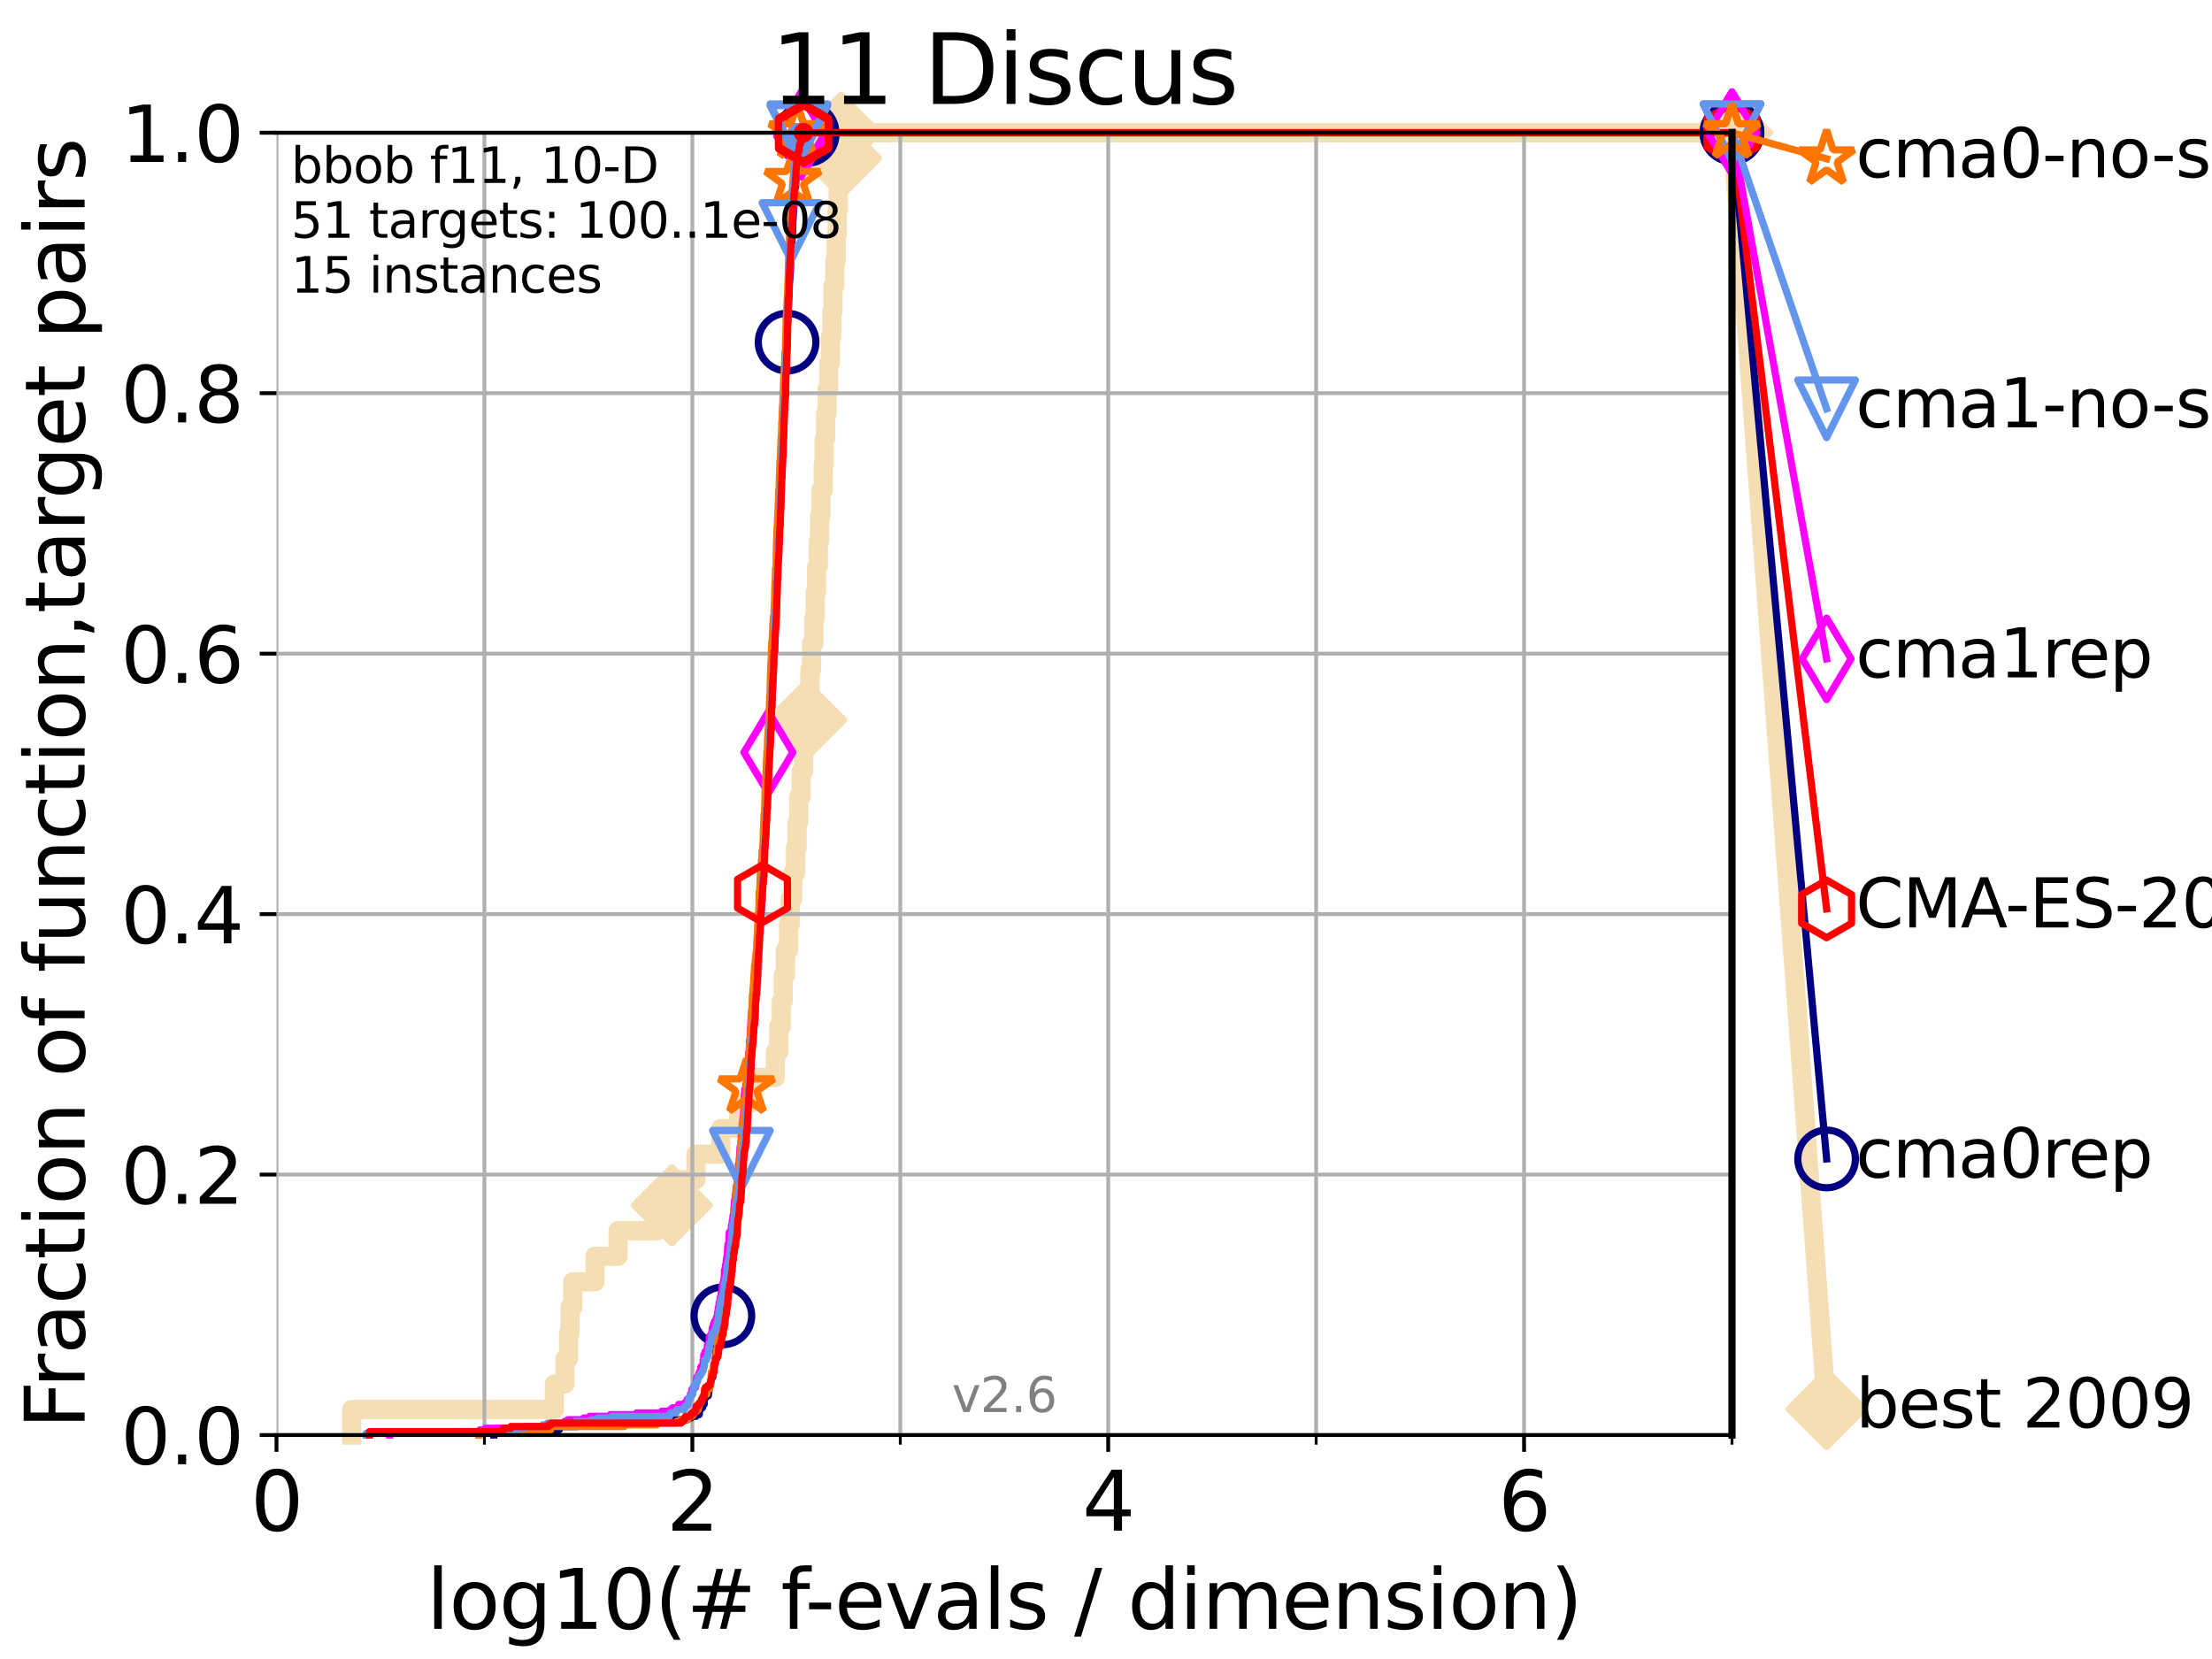 <?xml version="1.0" encoding="utf-8" standalone="no"?>
<!DOCTYPE svg PUBLIC "-//W3C//DTD SVG 1.1//EN"
  "http://www.w3.org/Graphics/SVG/1.1/DTD/svg11.dtd">
<svg xmlns:xlink="http://www.w3.org/1999/xlink" width="460.8pt" height="345.6pt" viewBox="0 0 460.8 345.6" xmlns="http://www.w3.org/2000/svg" version="1.1">
 <defs>
  <style type="text/css">*{stroke-linejoin: round; stroke-linecap: butt}</style>
 </defs>
 <g id="figure_1">
  <g id="patch_1">
   <path d="M 0 345.6 
L 460.8 345.6 
L 460.8 0 
L 0 0 
z
" style="fill: #ffffff"/>
  </g>
  <g id="axes_1">
   <g id="patch_2">
    <path d="M 57.6 298.944 
L 360.806 298.944 
L 360.806 27.648 
L 57.6 27.648 
z
" style="fill: #ffffff"/>
   </g>
   <g id="line2d_1">
    <path d="M 73.268 298.944 
L 73.268 293.624 
L 115.489 293.624 
L 115.489 288.305 
L 117.695 288.305 
L 117.695 282.985 
L 118.451 282.985 
L 118.451 277.666 
L 118.745 277.666 
L 118.745 272.346 
L 119.319 272.346 
L 119.319 267.027 
L 123.936 267.027 
L 123.936 261.707 
L 128.744 261.707 
L 128.744 256.388 
L 136.837 256.388 
L 136.837 251.068 
L 139.962 251.068 
L 139.962 245.749 
L 144.986 245.749 
L 144.986 240.429 
L 150.139 240.429 
L 150.139 235.11 
L 153.877 235.11 
L 153.877 229.79 
L 156.443 229.79 
L 156.443 224.471 
L 161.512 224.471 
L 161.512 219.151 
L 162.22 219.151 
L 162.22 213.832 
L 162.761 213.832 
L 162.761 208.512 
L 163.164 208.512 
L 163.164 203.192 
L 163.613 203.192 
L 163.613 197.873 
L 164.272 197.873 
L 164.272 192.553 
L 164.606 192.553 
L 164.606 187.234 
L 165.134 187.234 
L 165.134 181.914 
L 165.725 181.914 
L 165.725 176.595 
L 166.04 176.595 
L 166.04 171.275 
L 166.391 171.275 
L 166.391 165.956 
L 166.905 165.956 
L 166.905 160.636 
L 167.384 160.636 
L 167.384 155.317 
L 167.952 155.317 
L 167.952 149.997 
L 168.374 149.997 
L 168.374 144.678 
L 168.73 144.678 
L 168.73 139.358 
L 169.07 139.358 
L 169.07 134.039 
L 169.546 134.039 
L 169.546 128.719 
L 169.823 128.719 
L 169.823 123.4 
L 170.101 123.4 
L 170.101 118.08 
L 170.473 118.08 
L 170.473 112.76 
L 170.737 112.76 
L 170.737 107.441 
L 171.01 107.441 
L 171.01 102.121 
L 171.489 102.121 
L 171.489 96.802 
L 171.695 96.802 
L 171.695 91.482 
L 171.999 91.482 
L 171.999 86.163 
L 172.297 86.163 
L 172.297 80.843 
L 172.666 80.843 
L 172.666 75.524 
L 172.983 75.524 
L 172.983 70.204 
L 173.27 70.204 
L 173.27 64.885 
L 173.518 64.885 
L 173.518 59.565 
L 173.906 59.565 
L 173.906 54.246 
L 174.192 54.246 
L 174.192 48.926 
L 174.405 48.926 
L 174.405 43.607 
L 174.638 43.607 
L 174.638 38.287 
L 174.912 38.287 
L 174.912 32.968 
L 175.219 32.968 
L 175.219 27.648 
L 360.806 27.648 
" style="fill: none; stroke: #f5deb3; stroke-width: 4; stroke-linecap: square"/>
   </g>
   <g id="line2d_2">
    <defs>
     <path id="m489cee5678" d="M -0 7.778 
L 7.778 0 
L 0 -7.778 
L -7.778 -0 
z
" style="stroke: #f5deb3; stroke-width: 1.5; stroke-linejoin: miter"/>
    </defs>
    <g>
     <use xlink:href="#m489cee5678" x="139.962" y="251.068" style="fill: #f5deb3; stroke: #f5deb3; stroke-width: 1.5; stroke-linejoin: miter"/>
     <use xlink:href="#m489cee5678" x="167.952" y="149.997" style="fill: #f5deb3; stroke: #f5deb3; stroke-width: 1.5; stroke-linejoin: miter"/>
     <use xlink:href="#m489cee5678" x="175.219" y="32.968" style="fill: #f5deb3; stroke: #f5deb3; stroke-width: 1.5; stroke-linejoin: miter"/>
     <use xlink:href="#m489cee5678" x="175.219" y="27.648" style="fill: #f5deb3; stroke: #f5deb3; stroke-width: 1.5; stroke-linejoin: miter"/>
     <use xlink:href="#m489cee5678" x="360.806" y="27.648" style="fill: #f5deb3; stroke: #f5deb3; stroke-width: 1.5; stroke-linejoin: miter"/>
    </g>
   </g>
   <g id="line2d_3">
    <path style="fill: none; stroke: #f5deb3; stroke-width: 4; stroke-linecap: square"/>
    <g/>
   </g>
   <g id="line2d_4">
    <path d="M 360.806 27.648 
L 380.515 293.518 
" style="fill: none; stroke: #f5deb3; stroke-width: 4; stroke-linecap: square"/>
    <g>
     <use xlink:href="#m489cee5678" x="360.806" y="27.648" style="fill: #f5deb3; stroke: #f5deb3; stroke-width: 1.5; stroke-linejoin: miter"/>
     <use xlink:href="#m489cee5678" x="380.515" y="293.518" style="fill: #f5deb3; stroke: #f5deb3; stroke-width: 1.5; stroke-linejoin: miter"/>
    </g>
   </g>
   <g id="matplotlib.axis_1">
    <g id="xtick_1">
     <g id="line2d_5">
      <path d="M 57.6 298.944 
L 57.6 27.648 
" clip-path="url(#p13b628c733)" style="fill: none; stroke: #b0b0b0; stroke-width: 0.8; stroke-linecap: square"/>
     </g>
     <g id="line2d_6">
      <defs>
       <path id="m2656a72188" d="M 0 0 
L 0 3.5 
" style="stroke: #000000; stroke-width: 0.8"/>
      </defs>
      <g>
       <use xlink:href="#m2656a72188" x="57.6" y="298.944" style="stroke: #000000; stroke-width: 0.8"/>
      </g>
     </g>
     <g id="text_1">
      <!-- 0 -->
      <g transform="translate(52.192 318.861)scale(0.17 -0.17)">
       <defs>
        <path id="DejaVuSans-30" d="M 2034 4250 
Q 1547 4250 1301 3770 
Q 1056 3291 1056 2328 
Q 1056 1369 1301 889 
Q 1547 409 2034 409 
Q 2525 409 2770 889 
Q 3016 1369 3016 2328 
Q 3016 3291 2770 3770 
Q 2525 4250 2034 4250 
z
M 2034 4750 
Q 2819 4750 3233 4129 
Q 3647 3509 3647 2328 
Q 3647 1150 3233 529 
Q 2819 -91 2034 -91 
Q 1250 -91 836 529 
Q 422 1150 422 2328 
Q 422 3509 836 4129 
Q 1250 4750 2034 4750 
z
" transform="scale(0.016)"/>
       </defs>
       <use xlink:href="#DejaVuSans-30"/>
      </g>
     </g>
    </g>
    <g id="xtick_2">
     <g id="line2d_7">
      <path d="M 144.23 298.944 
L 144.23 27.648 
" clip-path="url(#p13b628c733)" style="fill: none; stroke: #b0b0b0; stroke-width: 0.8; stroke-linecap: square"/>
     </g>
     <g id="line2d_8">
      <g>
       <use xlink:href="#m2656a72188" x="144.23" y="298.944" style="stroke: #000000; stroke-width: 0.8"/>
      </g>
     </g>
     <g id="text_2">
      <!-- 2 -->
      <g transform="translate(138.822 318.861)scale(0.17 -0.17)">
       <defs>
        <path id="DejaVuSans-32" d="M 1228 531 
L 3431 531 
L 3431 0 
L 469 0 
L 469 531 
Q 828 903 1448 1529 
Q 2069 2156 2228 2338 
Q 2531 2678 2651 2914 
Q 2772 3150 2772 3378 
Q 2772 3750 2511 3984 
Q 2250 4219 1831 4219 
Q 1534 4219 1204 4116 
Q 875 4013 500 3803 
L 500 4441 
Q 881 4594 1212 4672 
Q 1544 4750 1819 4750 
Q 2544 4750 2975 4387 
Q 3406 4025 3406 3419 
Q 3406 3131 3298 2873 
Q 3191 2616 2906 2266 
Q 2828 2175 2409 1742 
Q 1991 1309 1228 531 
z
" transform="scale(0.016)"/>
       </defs>
       <use xlink:href="#DejaVuSans-32"/>
      </g>
     </g>
    </g>
    <g id="xtick_3">
     <g id="line2d_9">
      <path d="M 230.861 298.944 
L 230.861 27.648 
" clip-path="url(#p13b628c733)" style="fill: none; stroke: #b0b0b0; stroke-width: 0.8; stroke-linecap: square"/>
     </g>
     <g id="line2d_10">
      <g>
       <use xlink:href="#m2656a72188" x="230.861" y="298.944" style="stroke: #000000; stroke-width: 0.8"/>
      </g>
     </g>
     <g id="text_3">
      <!-- 4 -->
      <g transform="translate(225.453 318.861)scale(0.17 -0.17)">
       <defs>
        <path id="DejaVuSans-34" d="M 2419 4116 
L 825 1625 
L 2419 1625 
L 2419 4116 
z
M 2253 4666 
L 3047 4666 
L 3047 1625 
L 3713 1625 
L 3713 1100 
L 3047 1100 
L 3047 0 
L 2419 0 
L 2419 1100 
L 313 1100 
L 313 1709 
L 2253 4666 
z
" transform="scale(0.016)"/>
       </defs>
       <use xlink:href="#DejaVuSans-34"/>
      </g>
     </g>
    </g>
    <g id="xtick_4">
     <g id="line2d_11">
      <path d="M 317.491 298.944 
L 317.491 27.648 
" clip-path="url(#p13b628c733)" style="fill: none; stroke: #b0b0b0; stroke-width: 0.8; stroke-linecap: square"/>
     </g>
     <g id="line2d_12">
      <g>
       <use xlink:href="#m2656a72188" x="317.491" y="298.944" style="stroke: #000000; stroke-width: 0.8"/>
      </g>
     </g>
     <g id="text_4">
      <!-- 6 -->
      <g transform="translate(312.083 318.861)scale(0.17 -0.17)">
       <defs>
        <path id="DejaVuSans-36" d="M 2113 2584 
Q 1688 2584 1439 2293 
Q 1191 2003 1191 1497 
Q 1191 994 1439 701 
Q 1688 409 2113 409 
Q 2538 409 2786 701 
Q 3034 994 3034 1497 
Q 3034 2003 2786 2293 
Q 2538 2584 2113 2584 
z
M 3366 4563 
L 3366 3988 
Q 3128 4100 2886 4159 
Q 2644 4219 2406 4219 
Q 1781 4219 1451 3797 
Q 1122 3375 1075 2522 
Q 1259 2794 1537 2939 
Q 1816 3084 2150 3084 
Q 2853 3084 3261 2657 
Q 3669 2231 3669 1497 
Q 3669 778 3244 343 
Q 2819 -91 2113 -91 
Q 1303 -91 875 529 
Q 447 1150 447 2328 
Q 447 3434 972 4092 
Q 1497 4750 2381 4750 
Q 2619 4750 2861 4703 
Q 3103 4656 3366 4563 
z
" transform="scale(0.016)"/>
       </defs>
       <use xlink:href="#DejaVuSans-36"/>
      </g>
     </g>
    </g>
    <g id="xtick_5">
     <g id="line2d_13">
      <path d="M 100.915 298.944 
L 100.915 27.648 
" clip-path="url(#p13b628c733)" style="fill: none; stroke: #b0b0b0; stroke-width: 0.8; stroke-linecap: square"/>
     </g>
     <g id="line2d_14">
      <defs>
       <path id="mca50eb55fe" d="M 0 0 
L 0 2 
" style="stroke: #000000; stroke-width: 0.6"/>
      </defs>
      <g>
       <use xlink:href="#mca50eb55fe" x="100.915" y="298.944" style="stroke: #000000; stroke-width: 0.6"/>
      </g>
     </g>
    </g>
    <g id="xtick_6">
     <g id="line2d_15">
      <path d="M 187.546 298.944 
L 187.546 27.648 
" clip-path="url(#p13b628c733)" style="fill: none; stroke: #b0b0b0; stroke-width: 0.8; stroke-linecap: square"/>
     </g>
     <g id="line2d_16">
      <g>
       <use xlink:href="#mca50eb55fe" x="187.546" y="298.944" style="stroke: #000000; stroke-width: 0.6"/>
      </g>
     </g>
    </g>
    <g id="xtick_7">
     <g id="line2d_17">
      <path d="M 274.176 298.944 
L 274.176 27.648 
" clip-path="url(#p13b628c733)" style="fill: none; stroke: #b0b0b0; stroke-width: 0.8; stroke-linecap: square"/>
     </g>
     <g id="line2d_18">
      <g>
       <use xlink:href="#mca50eb55fe" x="274.176" y="298.944" style="stroke: #000000; stroke-width: 0.6"/>
      </g>
     </g>
    </g>
    <g id="xtick_8">
     <g id="line2d_19">
      <path d="M 360.806 298.944 
L 360.806 27.648 
" clip-path="url(#p13b628c733)" style="fill: none; stroke: #b0b0b0; stroke-width: 0.8; stroke-linecap: square"/>
     </g>
     <g id="line2d_20">
      <g>
       <use xlink:href="#mca50eb55fe" x="360.806" y="298.944" style="stroke: #000000; stroke-width: 0.6"/>
      </g>
     </g>
    </g>
    <g id="text_5">
     <!-- log10(# f-evals / dimension) -->
     <g transform="translate(88.823 339.314)scale(0.17 -0.17)">
      <defs>
       <path id="DejaVuSans-6c" d="M 603 4863 
L 1178 4863 
L 1178 0 
L 603 0 
L 603 4863 
z
" transform="scale(0.016)"/>
       <path id="DejaVuSans-6f" d="M 1959 3097 
Q 1497 3097 1228 2736 
Q 959 2375 959 1747 
Q 959 1119 1226 758 
Q 1494 397 1959 397 
Q 2419 397 2687 759 
Q 2956 1122 2956 1747 
Q 2956 2369 2687 2733 
Q 2419 3097 1959 3097 
z
M 1959 3584 
Q 2709 3584 3137 3096 
Q 3566 2609 3566 1747 
Q 3566 888 3137 398 
Q 2709 -91 1959 -91 
Q 1206 -91 779 398 
Q 353 888 353 1747 
Q 353 2609 779 3096 
Q 1206 3584 1959 3584 
z
" transform="scale(0.016)"/>
       <path id="DejaVuSans-67" d="M 2906 1791 
Q 2906 2416 2648 2759 
Q 2391 3103 1925 3103 
Q 1463 3103 1205 2759 
Q 947 2416 947 1791 
Q 947 1169 1205 825 
Q 1463 481 1925 481 
Q 2391 481 2648 825 
Q 2906 1169 2906 1791 
z
M 3481 434 
Q 3481 -459 3084 -895 
Q 2688 -1331 1869 -1331 
Q 1566 -1331 1297 -1286 
Q 1028 -1241 775 -1147 
L 775 -588 
Q 1028 -725 1275 -790 
Q 1522 -856 1778 -856 
Q 2344 -856 2625 -561 
Q 2906 -266 2906 331 
L 2906 616 
Q 2728 306 2450 153 
Q 2172 0 1784 0 
Q 1141 0 747 490 
Q 353 981 353 1791 
Q 353 2603 747 3093 
Q 1141 3584 1784 3584 
Q 2172 3584 2450 3431 
Q 2728 3278 2906 2969 
L 2906 3500 
L 3481 3500 
L 3481 434 
z
" transform="scale(0.016)"/>
       <path id="DejaVuSans-31" d="M 794 531 
L 1825 531 
L 1825 4091 
L 703 3866 
L 703 4441 
L 1819 4666 
L 2450 4666 
L 2450 531 
L 3481 531 
L 3481 0 
L 794 0 
L 794 531 
z
" transform="scale(0.016)"/>
       <path id="DejaVuSans-28" d="M 1984 4856 
Q 1566 4138 1362 3434 
Q 1159 2731 1159 2009 
Q 1159 1288 1364 580 
Q 1569 -128 1984 -844 
L 1484 -844 
Q 1016 -109 783 600 
Q 550 1309 550 2009 
Q 550 2706 781 3412 
Q 1013 4119 1484 4856 
L 1984 4856 
z
" transform="scale(0.016)"/>
       <path id="DejaVuSans-23" d="M 3272 2816 
L 2363 2816 
L 2100 1772 
L 3016 1772 
L 3272 2816 
z
M 2803 4594 
L 2478 3297 
L 3391 3297 
L 3719 4594 
L 4219 4594 
L 3897 3297 
L 4872 3297 
L 4872 2816 
L 3775 2816 
L 3519 1772 
L 4513 1772 
L 4513 1294 
L 3397 1294 
L 3072 0 
L 2572 0 
L 2894 1294 
L 1978 1294 
L 1656 0 
L 1153 0 
L 1478 1294 
L 494 1294 
L 494 1772 
L 1594 1772 
L 1856 2816 
L 850 2816 
L 850 3297 
L 1978 3297 
L 2297 4594 
L 2803 4594 
z
" transform="scale(0.016)"/>
       <path id="DejaVuSans-20" transform="scale(0.016)"/>
       <path id="DejaVuSans-66" d="M 2375 4863 
L 2375 4384 
L 1825 4384 
Q 1516 4384 1395 4259 
Q 1275 4134 1275 3809 
L 1275 3500 
L 2222 3500 
L 2222 3053 
L 1275 3053 
L 1275 0 
L 697 0 
L 697 3053 
L 147 3053 
L 147 3500 
L 697 3500 
L 697 3744 
Q 697 4328 969 4595 
Q 1241 4863 1831 4863 
L 2375 4863 
z
" transform="scale(0.016)"/>
       <path id="DejaVuSans-2d" d="M 313 2009 
L 1997 2009 
L 1997 1497 
L 313 1497 
L 313 2009 
z
" transform="scale(0.016)"/>
       <path id="DejaVuSans-65" d="M 3597 1894 
L 3597 1613 
L 953 1613 
Q 991 1019 1311 708 
Q 1631 397 2203 397 
Q 2534 397 2845 478 
Q 3156 559 3463 722 
L 3463 178 
Q 3153 47 2828 -22 
Q 2503 -91 2169 -91 
Q 1331 -91 842 396 
Q 353 884 353 1716 
Q 353 2575 817 3079 
Q 1281 3584 2069 3584 
Q 2775 3584 3186 3129 
Q 3597 2675 3597 1894 
z
M 3022 2063 
Q 3016 2534 2758 2815 
Q 2500 3097 2075 3097 
Q 1594 3097 1305 2825 
Q 1016 2553 972 2059 
L 3022 2063 
z
" transform="scale(0.016)"/>
       <path id="DejaVuSans-76" d="M 191 3500 
L 800 3500 
L 1894 563 
L 2988 3500 
L 3597 3500 
L 2284 0 
L 1503 0 
L 191 3500 
z
" transform="scale(0.016)"/>
       <path id="DejaVuSans-61" d="M 2194 1759 
Q 1497 1759 1228 1600 
Q 959 1441 959 1056 
Q 959 750 1161 570 
Q 1363 391 1709 391 
Q 2188 391 2477 730 
Q 2766 1069 2766 1631 
L 2766 1759 
L 2194 1759 
z
M 3341 1997 
L 3341 0 
L 2766 0 
L 2766 531 
Q 2569 213 2275 61 
Q 1981 -91 1556 -91 
Q 1019 -91 701 211 
Q 384 513 384 1019 
Q 384 1609 779 1909 
Q 1175 2209 1959 2209 
L 2766 2209 
L 2766 2266 
Q 2766 2663 2505 2880 
Q 2244 3097 1772 3097 
Q 1472 3097 1187 3025 
Q 903 2953 641 2809 
L 641 3341 
Q 956 3463 1253 3523 
Q 1550 3584 1831 3584 
Q 2591 3584 2966 3190 
Q 3341 2797 3341 1997 
z
" transform="scale(0.016)"/>
       <path id="DejaVuSans-73" d="M 2834 3397 
L 2834 2853 
Q 2591 2978 2328 3040 
Q 2066 3103 1784 3103 
Q 1356 3103 1142 2972 
Q 928 2841 928 2578 
Q 928 2378 1081 2264 
Q 1234 2150 1697 2047 
L 1894 2003 
Q 2506 1872 2764 1633 
Q 3022 1394 3022 966 
Q 3022 478 2636 193 
Q 2250 -91 1575 -91 
Q 1294 -91 989 -36 
Q 684 19 347 128 
L 347 722 
Q 666 556 975 473 
Q 1284 391 1588 391 
Q 1994 391 2212 530 
Q 2431 669 2431 922 
Q 2431 1156 2273 1281 
Q 2116 1406 1581 1522 
L 1381 1569 
Q 847 1681 609 1914 
Q 372 2147 372 2553 
Q 372 3047 722 3315 
Q 1072 3584 1716 3584 
Q 2034 3584 2315 3537 
Q 2597 3491 2834 3397 
z
" transform="scale(0.016)"/>
       <path id="DejaVuSans-2f" d="M 1625 4666 
L 2156 4666 
L 531 -594 
L 0 -594 
L 1625 4666 
z
" transform="scale(0.016)"/>
       <path id="DejaVuSans-64" d="M 2906 2969 
L 2906 4863 
L 3481 4863 
L 3481 0 
L 2906 0 
L 2906 525 
Q 2725 213 2448 61 
Q 2172 -91 1784 -91 
Q 1150 -91 751 415 
Q 353 922 353 1747 
Q 353 2572 751 3078 
Q 1150 3584 1784 3584 
Q 2172 3584 2448 3432 
Q 2725 3281 2906 2969 
z
M 947 1747 
Q 947 1113 1208 752 
Q 1469 391 1925 391 
Q 2381 391 2643 752 
Q 2906 1113 2906 1747 
Q 2906 2381 2643 2742 
Q 2381 3103 1925 3103 
Q 1469 3103 1208 2742 
Q 947 2381 947 1747 
z
" transform="scale(0.016)"/>
       <path id="DejaVuSans-69" d="M 603 3500 
L 1178 3500 
L 1178 0 
L 603 0 
L 603 3500 
z
M 603 4863 
L 1178 4863 
L 1178 4134 
L 603 4134 
L 603 4863 
z
" transform="scale(0.016)"/>
       <path id="DejaVuSans-6d" d="M 3328 2828 
Q 3544 3216 3844 3400 
Q 4144 3584 4550 3584 
Q 5097 3584 5394 3201 
Q 5691 2819 5691 2113 
L 5691 0 
L 5113 0 
L 5113 2094 
Q 5113 2597 4934 2840 
Q 4756 3084 4391 3084 
Q 3944 3084 3684 2787 
Q 3425 2491 3425 1978 
L 3425 0 
L 2847 0 
L 2847 2094 
Q 2847 2600 2669 2842 
Q 2491 3084 2119 3084 
Q 1678 3084 1418 2786 
Q 1159 2488 1159 1978 
L 1159 0 
L 581 0 
L 581 3500 
L 1159 3500 
L 1159 2956 
Q 1356 3278 1631 3431 
Q 1906 3584 2284 3584 
Q 2666 3584 2933 3390 
Q 3200 3197 3328 2828 
z
" transform="scale(0.016)"/>
       <path id="DejaVuSans-6e" d="M 3513 2113 
L 3513 0 
L 2938 0 
L 2938 2094 
Q 2938 2591 2744 2837 
Q 2550 3084 2163 3084 
Q 1697 3084 1428 2787 
Q 1159 2491 1159 1978 
L 1159 0 
L 581 0 
L 581 3500 
L 1159 3500 
L 1159 2956 
Q 1366 3272 1645 3428 
Q 1925 3584 2291 3584 
Q 2894 3584 3203 3211 
Q 3513 2838 3513 2113 
z
" transform="scale(0.016)"/>
       <path id="DejaVuSans-29" d="M 513 4856 
L 1013 4856 
Q 1481 4119 1714 3412 
Q 1947 2706 1947 2009 
Q 1947 1309 1714 600 
Q 1481 -109 1013 -844 
L 513 -844 
Q 928 -128 1133 580 
Q 1338 1288 1338 2009 
Q 1338 2731 1133 3434 
Q 928 4138 513 4856 
z
" transform="scale(0.016)"/>
      </defs>
      <use xlink:href="#DejaVuSans-6c"/>
      <use xlink:href="#DejaVuSans-6f" x="27.783"/>
      <use xlink:href="#DejaVuSans-67" x="88.965"/>
      <use xlink:href="#DejaVuSans-31" x="152.441"/>
      <use xlink:href="#DejaVuSans-30" x="216.064"/>
      <use xlink:href="#DejaVuSans-28" x="279.688"/>
      <use xlink:href="#DejaVuSans-23" x="318.701"/>
      <use xlink:href="#DejaVuSans-20" x="402.49"/>
      <use xlink:href="#DejaVuSans-66" x="434.277"/>
      <use xlink:href="#DejaVuSans-2d" x="463.982"/>
      <use xlink:href="#DejaVuSans-65" x="500.066"/>
      <use xlink:href="#DejaVuSans-76" x="561.59"/>
      <use xlink:href="#DejaVuSans-61" x="620.77"/>
      <use xlink:href="#DejaVuSans-6c" x="682.049"/>
      <use xlink:href="#DejaVuSans-73" x="709.832"/>
      <use xlink:href="#DejaVuSans-20" x="761.932"/>
      <use xlink:href="#DejaVuSans-2f" x="793.719"/>
      <use xlink:href="#DejaVuSans-20" x="827.41"/>
      <use xlink:href="#DejaVuSans-64" x="859.197"/>
      <use xlink:href="#DejaVuSans-69" x="922.674"/>
      <use xlink:href="#DejaVuSans-6d" x="950.457"/>
      <use xlink:href="#DejaVuSans-65" x="1047.869"/>
      <use xlink:href="#DejaVuSans-6e" x="1109.393"/>
      <use xlink:href="#DejaVuSans-73" x="1172.771"/>
      <use xlink:href="#DejaVuSans-69" x="1224.871"/>
      <use xlink:href="#DejaVuSans-6f" x="1252.654"/>
      <use xlink:href="#DejaVuSans-6e" x="1313.836"/>
      <use xlink:href="#DejaVuSans-29" x="1377.215"/>
     </g>
    </g>
   </g>
   <g id="matplotlib.axis_2">
    <g id="ytick_1">
     <g id="line2d_21">
      <path d="M 57.6 298.944 
L 360.806 298.944 
" clip-path="url(#p13b628c733)" style="fill: none; stroke: #b0b0b0; stroke-width: 0.8; stroke-linecap: square"/>
     </g>
     <g id="line2d_22">
      <defs>
       <path id="me0d6cdde02" d="M 0 0 
L -3.5 0 
" style="stroke: #000000; stroke-width: 0.8"/>
      </defs>
      <g>
       <use xlink:href="#me0d6cdde02" x="57.6" y="298.944" style="stroke: #000000; stroke-width: 0.8"/>
      </g>
     </g>
     <g id="text_6">
      <!-- 0.0 -->
      <g transform="translate(25.155 305.023)scale(0.16 -0.16)">
       <defs>
        <path id="DejaVuSans-2e" d="M 684 794 
L 1344 794 
L 1344 0 
L 684 0 
L 684 794 
z
" transform="scale(0.016)"/>
       </defs>
       <use xlink:href="#DejaVuSans-30"/>
       <use xlink:href="#DejaVuSans-2e" x="63.623"/>
       <use xlink:href="#DejaVuSans-30" x="95.41"/>
      </g>
     </g>
    </g>
    <g id="ytick_2">
     <g id="line2d_23">
      <path d="M 57.6 244.685 
L 360.806 244.685 
" clip-path="url(#p13b628c733)" style="fill: none; stroke: #b0b0b0; stroke-width: 0.8; stroke-linecap: square"/>
     </g>
     <g id="line2d_24">
      <g>
       <use xlink:href="#me0d6cdde02" x="57.6" y="244.685" style="stroke: #000000; stroke-width: 0.8"/>
      </g>
     </g>
     <g id="text_7">
      <!-- 0.2 -->
      <g transform="translate(25.155 250.764)scale(0.16 -0.16)">
       <use xlink:href="#DejaVuSans-30"/>
       <use xlink:href="#DejaVuSans-2e" x="63.623"/>
       <use xlink:href="#DejaVuSans-32" x="95.41"/>
      </g>
     </g>
    </g>
    <g id="ytick_3">
     <g id="line2d_25">
      <path d="M 57.6 190.426 
L 360.806 190.426 
" clip-path="url(#p13b628c733)" style="fill: none; stroke: #b0b0b0; stroke-width: 0.8; stroke-linecap: square"/>
     </g>
     <g id="line2d_26">
      <g>
       <use xlink:href="#me0d6cdde02" x="57.6" y="190.426" style="stroke: #000000; stroke-width: 0.8"/>
      </g>
     </g>
     <g id="text_8">
      <!-- 0.4 -->
      <g transform="translate(25.155 196.504)scale(0.16 -0.16)">
       <use xlink:href="#DejaVuSans-30"/>
       <use xlink:href="#DejaVuSans-2e" x="63.623"/>
       <use xlink:href="#DejaVuSans-34" x="95.41"/>
      </g>
     </g>
    </g>
    <g id="ytick_4">
     <g id="line2d_27">
      <path d="M 57.6 136.166 
L 360.806 136.166 
" clip-path="url(#p13b628c733)" style="fill: none; stroke: #b0b0b0; stroke-width: 0.8; stroke-linecap: square"/>
     </g>
     <g id="line2d_28">
      <g>
       <use xlink:href="#me0d6cdde02" x="57.6" y="136.166" style="stroke: #000000; stroke-width: 0.8"/>
      </g>
     </g>
     <g id="text_9">
      <!-- 0.6 -->
      <g transform="translate(25.155 142.245)scale(0.16 -0.16)">
       <use xlink:href="#DejaVuSans-30"/>
       <use xlink:href="#DejaVuSans-2e" x="63.623"/>
       <use xlink:href="#DejaVuSans-36" x="95.41"/>
      </g>
     </g>
    </g>
    <g id="ytick_5">
     <g id="line2d_29">
      <path d="M 57.6 81.907 
L 360.806 81.907 
" clip-path="url(#p13b628c733)" style="fill: none; stroke: #b0b0b0; stroke-width: 0.8; stroke-linecap: square"/>
     </g>
     <g id="line2d_30">
      <g>
       <use xlink:href="#me0d6cdde02" x="57.6" y="81.907" style="stroke: #000000; stroke-width: 0.8"/>
      </g>
     </g>
     <g id="text_10">
      <!-- 0.8 -->
      <g transform="translate(25.155 87.986)scale(0.16 -0.16)">
       <defs>
        <path id="DejaVuSans-38" d="M 2034 2216 
Q 1584 2216 1326 1975 
Q 1069 1734 1069 1313 
Q 1069 891 1326 650 
Q 1584 409 2034 409 
Q 2484 409 2743 651 
Q 3003 894 3003 1313 
Q 3003 1734 2745 1975 
Q 2488 2216 2034 2216 
z
M 1403 2484 
Q 997 2584 770 2862 
Q 544 3141 544 3541 
Q 544 4100 942 4425 
Q 1341 4750 2034 4750 
Q 2731 4750 3128 4425 
Q 3525 4100 3525 3541 
Q 3525 3141 3298 2862 
Q 3072 2584 2669 2484 
Q 3125 2378 3379 2068 
Q 3634 1759 3634 1313 
Q 3634 634 3220 271 
Q 2806 -91 2034 -91 
Q 1263 -91 848 271 
Q 434 634 434 1313 
Q 434 1759 690 2068 
Q 947 2378 1403 2484 
z
M 1172 3481 
Q 1172 3119 1398 2916 
Q 1625 2713 2034 2713 
Q 2441 2713 2670 2916 
Q 2900 3119 2900 3481 
Q 2900 3844 2670 4047 
Q 2441 4250 2034 4250 
Q 1625 4250 1398 4047 
Q 1172 3844 1172 3481 
z
" transform="scale(0.016)"/>
       </defs>
       <use xlink:href="#DejaVuSans-30"/>
       <use xlink:href="#DejaVuSans-2e" x="63.623"/>
       <use xlink:href="#DejaVuSans-38" x="95.41"/>
      </g>
     </g>
    </g>
    <g id="ytick_6">
     <g id="line2d_31">
      <path d="M 57.6 27.648 
L 360.806 27.648 
" clip-path="url(#p13b628c733)" style="fill: none; stroke: #b0b0b0; stroke-width: 0.8; stroke-linecap: square"/>
     </g>
     <g id="line2d_32">
      <g>
       <use xlink:href="#me0d6cdde02" x="57.6" y="27.648" style="stroke: #000000; stroke-width: 0.8"/>
      </g>
     </g>
     <g id="text_11">
      <!-- 1.0 -->
      <g transform="translate(25.155 33.727)scale(0.16 -0.16)">
       <use xlink:href="#DejaVuSans-31"/>
       <use xlink:href="#DejaVuSans-2e" x="63.623"/>
       <use xlink:href="#DejaVuSans-30" x="95.41"/>
      </g>
     </g>
    </g>
    <g id="text_12">
     <!-- Fraction of function,target pairs -->
     <g transform="translate(17.62 297.681)rotate(-90)scale(0.17 -0.17)">
      <defs>
       <path id="DejaVuSans-46" d="M 628 4666 
L 3309 4666 
L 3309 4134 
L 1259 4134 
L 1259 2759 
L 3109 2759 
L 3109 2228 
L 1259 2228 
L 1259 0 
L 628 0 
L 628 4666 
z
" transform="scale(0.016)"/>
       <path id="DejaVuSans-72" d="M 2631 2963 
Q 2534 3019 2420 3045 
Q 2306 3072 2169 3072 
Q 1681 3072 1420 2755 
Q 1159 2438 1159 1844 
L 1159 0 
L 581 0 
L 581 3500 
L 1159 3500 
L 1159 2956 
Q 1341 3275 1631 3429 
Q 1922 3584 2338 3584 
Q 2397 3584 2469 3576 
Q 2541 3569 2628 3553 
L 2631 2963 
z
" transform="scale(0.016)"/>
       <path id="DejaVuSans-63" d="M 3122 3366 
L 3122 2828 
Q 2878 2963 2633 3030 
Q 2388 3097 2138 3097 
Q 1578 3097 1268 2742 
Q 959 2388 959 1747 
Q 959 1106 1268 751 
Q 1578 397 2138 397 
Q 2388 397 2633 464 
Q 2878 531 3122 666 
L 3122 134 
Q 2881 22 2623 -34 
Q 2366 -91 2075 -91 
Q 1284 -91 818 406 
Q 353 903 353 1747 
Q 353 2603 823 3093 
Q 1294 3584 2113 3584 
Q 2378 3584 2631 3529 
Q 2884 3475 3122 3366 
z
" transform="scale(0.016)"/>
       <path id="DejaVuSans-74" d="M 1172 4494 
L 1172 3500 
L 2356 3500 
L 2356 3053 
L 1172 3053 
L 1172 1153 
Q 1172 725 1289 603 
Q 1406 481 1766 481 
L 2356 481 
L 2356 0 
L 1766 0 
Q 1100 0 847 248 
Q 594 497 594 1153 
L 594 3053 
L 172 3053 
L 172 3500 
L 594 3500 
L 594 4494 
L 1172 4494 
z
" transform="scale(0.016)"/>
       <path id="DejaVuSans-75" d="M 544 1381 
L 544 3500 
L 1119 3500 
L 1119 1403 
Q 1119 906 1312 657 
Q 1506 409 1894 409 
Q 2359 409 2629 706 
Q 2900 1003 2900 1516 
L 2900 3500 
L 3475 3500 
L 3475 0 
L 2900 0 
L 2900 538 
Q 2691 219 2414 64 
Q 2138 -91 1772 -91 
Q 1169 -91 856 284 
Q 544 659 544 1381 
z
M 1991 3584 
L 1991 3584 
z
" transform="scale(0.016)"/>
       <path id="DejaVuSans-2c" d="M 750 794 
L 1409 794 
L 1409 256 
L 897 -744 
L 494 -744 
L 750 256 
L 750 794 
z
" transform="scale(0.016)"/>
       <path id="DejaVuSans-70" d="M 1159 525 
L 1159 -1331 
L 581 -1331 
L 581 3500 
L 1159 3500 
L 1159 2969 
Q 1341 3281 1617 3432 
Q 1894 3584 2278 3584 
Q 2916 3584 3314 3078 
Q 3713 2572 3713 1747 
Q 3713 922 3314 415 
Q 2916 -91 2278 -91 
Q 1894 -91 1617 61 
Q 1341 213 1159 525 
z
M 3116 1747 
Q 3116 2381 2855 2742 
Q 2594 3103 2138 3103 
Q 1681 3103 1420 2742 
Q 1159 2381 1159 1747 
Q 1159 1113 1420 752 
Q 1681 391 2138 391 
Q 2594 391 2855 752 
Q 3116 1113 3116 1747 
z
" transform="scale(0.016)"/>
      </defs>
      <use xlink:href="#DejaVuSans-46"/>
      <use xlink:href="#DejaVuSans-72" x="50.27"/>
      <use xlink:href="#DejaVuSans-61" x="91.383"/>
      <use xlink:href="#DejaVuSans-63" x="152.662"/>
      <use xlink:href="#DejaVuSans-74" x="207.643"/>
      <use xlink:href="#DejaVuSans-69" x="246.852"/>
      <use xlink:href="#DejaVuSans-6f" x="274.635"/>
      <use xlink:href="#DejaVuSans-6e" x="335.816"/>
      <use xlink:href="#DejaVuSans-20" x="399.195"/>
      <use xlink:href="#DejaVuSans-6f" x="430.982"/>
      <use xlink:href="#DejaVuSans-66" x="492.164"/>
      <use xlink:href="#DejaVuSans-20" x="527.369"/>
      <use xlink:href="#DejaVuSans-66" x="559.156"/>
      <use xlink:href="#DejaVuSans-75" x="594.361"/>
      <use xlink:href="#DejaVuSans-6e" x="657.74"/>
      <use xlink:href="#DejaVuSans-63" x="721.119"/>
      <use xlink:href="#DejaVuSans-74" x="776.1"/>
      <use xlink:href="#DejaVuSans-69" x="815.309"/>
      <use xlink:href="#DejaVuSans-6f" x="843.092"/>
      <use xlink:href="#DejaVuSans-6e" x="904.273"/>
      <use xlink:href="#DejaVuSans-2c" x="967.652"/>
      <use xlink:href="#DejaVuSans-74" x="999.439"/>
      <use xlink:href="#DejaVuSans-61" x="1038.648"/>
      <use xlink:href="#DejaVuSans-72" x="1099.928"/>
      <use xlink:href="#DejaVuSans-67" x="1139.291"/>
      <use xlink:href="#DejaVuSans-65" x="1202.768"/>
      <use xlink:href="#DejaVuSans-74" x="1264.291"/>
      <use xlink:href="#DejaVuSans-20" x="1303.5"/>
      <use xlink:href="#DejaVuSans-70" x="1335.287"/>
      <use xlink:href="#DejaVuSans-61" x="1398.764"/>
      <use xlink:href="#DejaVuSans-69" x="1460.043"/>
      <use xlink:href="#DejaVuSans-72" x="1487.826"/>
      <use xlink:href="#DejaVuSans-73" x="1528.939"/>
     </g>
    </g>
   </g>
   <g id="line2d_33">
    <defs>
     <path id="md0030629c7" d="M 0 1.5 
C 0.398 1.5 0.779 1.342 1.061 1.061 
C 1.342 0.779 1.5 0.398 1.5 0 
C 1.5 -0.398 1.342 -0.779 1.061 -1.061 
C 0.779 -1.342 0.398 -1.5 0 -1.5 
C -0.398 -1.5 -0.779 -1.342 -1.061 -1.061 
C -1.342 -0.779 -1.5 -0.398 -1.5 0 
C -1.5 0.398 -1.342 0.779 -1.061 1.061 
C -0.779 1.342 -0.398 1.5 0 1.5 
z
" style="stroke: #f5deb3"/>
    </defs>
    <g>
     <use xlink:href="#md0030629c7" x="175.219" y="27.648" style="fill: #f5deb3; stroke: #f5deb3"/>
     <use xlink:href="#md0030629c7" x="175.219" y="27.648" style="fill: #f5deb3; stroke: #f5deb3"/>
    </g>
   </g>
   <g id="line2d_34">
    <defs>
     <path id="m92e7cbbf60" d="M 0 1.5 
C 0.398 1.5 0.779 1.342 1.061 1.061 
C 1.342 0.779 1.5 0.398 1.5 0 
C 1.5 -0.398 1.342 -0.779 1.061 -1.061 
C 0.779 -1.342 0.398 -1.5 0 -1.5 
C -0.398 -1.5 -0.779 -1.342 -1.061 -1.061 
C -1.342 -0.779 -1.5 -0.398 -1.5 0 
C -1.5 0.398 -1.342 0.779 -1.061 1.061 
C -0.779 1.342 -0.398 1.5 0 1.5 
z
" style="stroke: #000080"/>
    </defs>
    <g>
     <use xlink:href="#m92e7cbbf60" x="168.127" y="27.648" style="fill: #000080; stroke: #000080"/>
     <use xlink:href="#m92e7cbbf60" x="168.127" y="27.648" style="fill: #000080; stroke: #000080"/>
    </g>
   </g>
   <g id="line2d_35">
    <path d="M 102.878 298.944 
L 102.878 298.589 
L 109.401 298.589 
L 109.401 298.235 
L 113.86 298.235 
L 113.86 297.88 
L 116.502 297.88 
L 116.502 297.171 
L 120.217 297.171 
L 120.217 296.816 
L 124.482 296.816 
L 124.482 296.462 
L 125.219 296.462 
L 125.219 296.107 
L 140.612 296.107 
L 140.612 295.752 
L 143.265 295.752 
L 143.265 295.398 
L 143.927 295.398 
L 143.927 295.043 
L 145.004 295.043 
L 145.004 294.688 
L 145.661 294.688 
L 145.73 293.979 
L 145.782 293.979 
L 145.782 293.624 
L 145.92 293.624 
L 145.92 293.27 
L 146.329 293.27 
L 146.362 292.561 
L 146.695 292.561 
L 146.712 291.142 
L 147.055 291.142 
L 147.055 290.787 
L 147.534 290.787 
L 147.644 290.078 
L 147.66 290.078 
L 147.691 289.369 
L 147.785 289.369 
L 147.785 288.66 
L 148.017 288.66 
L 148.094 287.596 
L 148.17 287.596 
L 148.201 286.886 
L 148.473 286.886 
L 148.578 285.822 
L 148.652 285.822 
L 148.727 284.759 
L 148.815 284.759 
L 148.845 284.049 
L 148.948 284.049 
L 149.05 282.631 
L 149.079 282.631 
L 149.108 281.567 
L 149.209 281.567 
L 149.238 280.503 
L 149.353 280.503 
L 149.453 279.439 
L 149.482 279.439 
L 149.482 279.084 
L 149.637 279.084 
L 149.666 278.375 
L 149.778 278.375 
L 149.876 277.311 
L 149.931 277.311 
L 150.028 276.602 
L 150.262 276.602 
L 150.33 275.538 
L 150.506 275.538 
L 150.587 274.12 
L 150.747 274.12 
L 150.747 273.765 
L 150.867 273.765 
L 150.919 272.701 
L 150.985 272.701 
L 151.024 271.637 
L 151.103 271.637 
L 151.103 271.282 
L 151.22 271.282 
L 151.298 270.219 
L 151.388 270.219 
L 151.465 269.509 
L 151.593 269.509 
L 151.618 268.8 
L 151.757 268.8 
L 151.858 268.091 
L 151.87 268.091 
L 151.958 267.027 
L 151.995 267.027 
L 152.082 265.963 
L 152.119 265.963 
L 152.193 264.899 
L 152.243 264.899 
L 152.304 264.19 
L 152.377 264.19 
L 152.414 263.48 
L 152.535 263.48 
L 152.62 262.417 
L 152.656 262.417 
L 152.764 260.643 
L 152.883 260.643 
L 152.989 258.516 
L 153.072 258.516 
L 153.095 257.452 
L 153.212 257.452 
L 153.294 256.033 
L 153.375 256.033 
L 153.456 254.615 
L 153.536 254.615 
L 153.605 253.196 
L 153.685 253.196 
L 153.753 251.778 
L 153.832 251.778 
L 153.922 250.004 
L 153.979 250.004 
L 154.057 249.295 
L 154.09 249.295 
L 154.19 248.231 
L 154.257 248.231 
L 154.345 245.749 
L 154.465 245.749 
L 154.574 243.976 
L 154.596 243.976 
L 154.693 241.848 
L 154.725 241.848 
L 154.79 240.429 
L 154.843 240.429 
L 154.95 239.365 
L 154.971 239.365 
L 155.067 237.592 
L 155.172 237.592 
L 155.256 235.11 
L 155.298 235.11 
L 155.308 234.046 
L 155.413 234.046 
L 155.454 232.982 
L 155.578 232.982 
L 155.681 229.081 
L 155.742 229.081 
L 155.844 226.244 
L 155.894 226.244 
L 155.925 225.534 
L 156.025 225.534 
L 156.106 223.761 
L 156.205 223.761 
L 156.205 223.407 
L 156.334 223.407 
L 156.443 221.634 
L 156.472 221.634 
L 156.56 219.86 
L 156.599 219.86 
L 156.658 217.023 
L 156.745 217.023 
L 156.851 215.25 
L 156.88 215.25 
L 156.957 213.477 
L 157.042 213.477 
L 157.109 212.413 
L 157.166 212.413 
L 157.27 210.64 
L 157.279 210.64 
L 157.345 207.803 
L 157.391 207.803 
L 157.485 204.256 
L 157.513 204.256 
L 157.577 202.838 
L 157.642 202.838 
L 157.707 200.355 
L 157.807 200.355 
L 157.917 197.164 
L 157.971 197.164 
L 158.053 195.745 
L 158.116 195.745 
L 158.214 193.617 
L 158.295 193.617 
L 158.401 191.135 
L 158.437 191.135 
L 158.542 189.362 
L 158.551 189.362 
L 158.648 187.234 
L 158.682 187.234 
L 158.787 183.688 
L 158.83 183.688 
L 158.917 181.205 
L 158.942 181.205 
L 159.045 178.368 
L 159.088 178.368 
L 159.156 176.595 
L 159.25 176.595 
L 159.359 173.403 
L 159.385 173.403 
L 159.452 169.502 
L 159.61 169.502 
L 159.685 167.729 
L 159.726 167.729 
L 159.825 165.956 
L 159.85 165.956 
L 159.956 162.764 
L 159.964 162.764 
L 160.062 159.218 
L 160.159 159.218 
L 160.255 156.026 
L 160.303 156.026 
L 160.375 152.834 
L 160.415 152.834 
L 160.51 150.352 
L 160.534 150.352 
L 160.613 148.579 
L 160.652 148.579 
L 160.707 147.515 
L 160.77 147.515 
L 160.871 143.614 
L 160.941 143.614 
L 161.041 139.358 
L 161.103 139.358 
L 161.202 134.748 
L 161.225 134.748 
L 161.324 132.975 
L 161.346 132.975 
L 161.415 131.202 
L 161.467 131.202 
L 161.565 128.01 
L 161.58 128.01 
L 161.677 124.463 
L 161.699 124.463 
L 161.773 122.69 
L 161.81 122.69 
L 161.906 120.562 
L 161.928 120.562 
L 162.038 116.661 
L 162.045 116.661 
L 162.154 113.47 
L 162.162 113.47 
L 162.248 110.633 
L 162.284 110.633 
L 162.385 109.923 
L 162.399 109.923 
L 162.471 107.086 
L 162.528 107.086 
L 162.627 104.249 
L 162.655 104.249 
L 162.747 99.639 
L 162.775 99.639 
L 162.873 95.738 
L 162.894 95.738 
L 162.985 92.192 
L 163.019 92.192 
L 163.081 90.064 
L 163.144 90.064 
L 163.253 87.227 
L 163.267 87.227 
L 163.363 82.616 
L 163.397 82.616 
L 163.505 80.134 
L 163.512 80.134 
L 163.599 78.361 
L 163.633 78.361 
L 163.686 76.588 
L 163.753 76.588 
L 163.846 73.751 
L 163.886 73.751 
L 163.978 69.14 
L 164.018 69.14 
L 164.037 67.013 
L 164.136 67.013 
L 164.24 63.821 
L 164.272 63.821 
L 164.363 60.629 
L 164.389 60.629 
L 164.491 58.501 
L 164.504 58.501 
L 164.613 56.728 
L 164.644 56.728 
L 164.752 53.182 
L 164.759 53.182 
L 164.859 50.345 
L 164.978 50.345 
L 165.072 48.571 
L 165.097 48.571 
L 165.177 45.734 
L 165.214 45.734 
L 165.325 43.252 
L 165.362 43.252 
L 165.459 41.124 
L 165.514 41.124 
L 165.587 38.996 
L 165.719 38.996 
L 165.827 37.223 
L 165.857 37.223 
L 165.892 36.159 
L 166.011 36.159 
L 166.111 34.741 
L 166.146 34.741 
L 166.17 32.968 
L 166.322 32.968 
L 166.322 32.613 
L 166.489 32.613 
L 166.593 31.194 
L 166.656 31.194 
L 166.753 30.13 
L 167.018 30.13 
L 167.018 29.776 
L 167.34 29.776 
L 167.34 29.421 
L 167.504 29.421 
L 167.553 28.712 
L 167.957 28.712 
L 168.048 28.003 
L 168.127 28.003 
L 168.127 27.648 
L 360.806 27.648 
L 360.806 27.648 
" style="fill: none; stroke: #000080; stroke-width: 1.5; stroke-linecap: square"/>
   </g>
   <g id="line2d_36">
    <defs>
     <path id="m94e7f842dd" d="M 0 6 
C 1.591 6 3.117 5.368 4.243 4.243 
C 5.368 3.117 6 1.591 6 0 
C 6 -1.591 5.368 -3.117 4.243 -4.243 
C 3.117 -5.368 1.591 -6 0 -6 
C -1.591 -6 -3.117 -5.368 -4.243 -4.243 
C -5.368 -3.117 -6 -1.591 -6 0 
C -6 1.591 -5.368 3.117 -4.243 4.243 
C -3.117 5.368 -1.591 6 0 6 
z
" style="stroke: #000080; stroke-width: 1.5"/>
    </defs>
    <g>
     <use xlink:href="#m94e7f842dd" x="150.587" y="274.12" style="fill-opacity: 0; stroke: #000080; stroke-width: 1.5"/>
     <use xlink:href="#m94e7f842dd" x="163.965" y="71.268" style="fill-opacity: 0; stroke: #000080; stroke-width: 1.5"/>
     <use xlink:href="#m94e7f842dd" x="168.127" y="28.003" style="fill-opacity: 0; stroke: #000080; stroke-width: 1.5"/>
     <use xlink:href="#m94e7f842dd" x="168.127" y="27.648" style="fill-opacity: 0; stroke: #000080; stroke-width: 1.5"/>
     <use xlink:href="#m94e7f842dd" x="360.806" y="27.648" style="fill-opacity: 0; stroke: #000080; stroke-width: 1.5"/>
    </g>
   </g>
   <g id="line2d_37">
    <path style="fill: none; stroke: #000080; stroke-width: 1.5; stroke-linecap: square"/>
    <g/>
   </g>
   <g id="line2d_38">
    <defs>
     <path id="m5546a072d9" d="M 0 1.5 
C 0.398 1.5 0.779 1.342 1.061 1.061 
C 1.342 0.779 1.5 0.398 1.5 0 
C 1.5 -0.398 1.342 -0.779 1.061 -1.061 
C 0.779 -1.342 0.398 -1.5 0 -1.5 
C -0.398 -1.5 -0.779 -1.342 -1.061 -1.061 
C -1.342 -0.779 -1.5 -0.398 -1.5 0 
C -1.5 0.398 -1.342 0.779 -1.061 1.061 
C -0.779 1.342 -0.398 1.5 0 1.5 
z
" style="stroke: #ff00ff"/>
    </defs>
    <g>
     <use xlink:href="#m5546a072d9" x="166.9" y="27.648" style="fill: #ff00ff; stroke: #ff00ff"/>
     <use xlink:href="#m5546a072d9" x="166.9" y="27.648" style="fill: #ff00ff; stroke: #ff00ff"/>
    </g>
   </g>
   <g id="line2d_39">
    <path d="M 81.166 298.944 
L 81.166 298.589 
L 94.995 298.589 
L 94.995 298.235 
L 99.95 298.235 
L 99.95 297.88 
L 101.102 297.88 
L 101.102 297.525 
L 109.28 297.525 
L 109.28 297.171 
L 113.86 297.171 
L 113.86 296.816 
L 117.618 296.816 
L 117.618 296.107 
L 118.302 296.107 
L 118.302 295.752 
L 121.582 295.752 
L 121.582 295.398 
L 122.855 295.398 
L 122.855 295.043 
L 127.134 295.043 
L 127.134 294.688 
L 132.604 294.688 
L 132.604 294.334 
L 137.867 294.334 
L 137.867 293.979 
L 139.653 293.979 
L 139.653 293.624 
L 140.08 293.624 
L 140.08 293.27 
L 141.305 293.27 
L 141.371 292.561 
L 142.703 292.561 
L 142.703 292.206 
L 143.066 292.206 
L 143.146 291.497 
L 143.638 291.497 
L 143.735 290.787 
L 143.812 290.787 
L 143.812 290.433 
L 144.022 290.433 
L 144.022 290.078 
L 144.174 290.078 
L 144.174 289.369 
L 144.436 289.369 
L 144.436 289.014 
L 144.896 289.014 
L 145.004 287.596 
L 145.112 287.596 
L 145.13 286.886 
L 145.503 286.886 
L 145.573 286.177 
L 145.696 286.177 
L 145.696 285.822 
L 145.886 285.822 
L 145.989 284.759 
L 146.312 284.759 
L 146.413 284.049 
L 146.463 284.049 
L 146.479 283.34 
L 146.596 283.34 
L 146.596 282.276 
L 146.81 282.276 
L 146.876 281.567 
L 147.232 281.567 
L 147.328 280.503 
L 147.36 280.503 
L 147.36 280.148 
L 147.691 280.148 
L 147.77 278.375 
L 148.186 278.375 
L 148.231 277.666 
L 148.322 277.666 
L 148.383 276.602 
L 148.563 276.602 
L 148.623 275.893 
L 148.756 275.893 
L 148.756 275.538 
L 148.889 275.538 
L 148.889 275.183 
L 149.122 275.183 
L 149.122 274.829 
L 149.238 274.829 
L 149.238 274.474 
L 149.41 274.474 
L 149.482 273.41 
L 149.567 273.41 
L 149.637 272.346 
L 149.764 272.346 
L 149.806 271.282 
L 149.959 271.282 
L 150.042 270.219 
L 150.18 270.219 
L 150.262 269.155 
L 150.398 269.155 
L 150.466 267.736 
L 150.573 267.736 
L 150.573 267.381 
L 150.747 267.381 
L 150.814 266.318 
L 150.867 266.318 
L 150.932 264.544 
L 151.077 264.544 
L 151.142 263.48 
L 151.233 263.48 
L 151.311 262.417 
L 151.349 262.417 
L 151.427 261.707 
L 151.503 261.707 
L 151.58 259.934 
L 151.631 259.934 
L 151.643 259.225 
L 151.795 259.225 
L 151.895 257.097 
L 151.908 257.097 
L 151.908 256.742 
L 152.169 256.742 
L 152.169 256.388 
L 152.316 256.388 
L 152.365 255.324 
L 152.475 255.324 
L 152.535 254.26 
L 152.632 254.26 
L 152.692 253.196 
L 152.823 253.196 
L 152.918 251.423 
L 152.942 251.423 
L 153.013 250.004 
L 153.131 250.004 
L 153.236 248.586 
L 153.259 248.586 
L 153.352 247.522 
L 153.387 247.522 
L 153.387 247.167 
L 153.513 247.167 
L 153.594 245.749 
L 153.674 245.749 
L 153.776 243.976 
L 153.81 243.976 
L 153.821 242.557 
L 153.934 242.557 
L 154.034 241.138 
L 154.057 241.138 
L 154.157 239.011 
L 154.19 239.011 
L 154.301 238.301 
L 154.4 238.301 
L 154.432 236.528 
L 154.617 236.528 
L 154.725 233.691 
L 154.736 233.691 
L 154.801 232.627 
L 154.865 232.627 
L 154.961 230.854 
L 155.014 230.854 
L 155.099 227.662 
L 155.13 227.662 
L 155.141 226.953 
L 155.35 226.953 
L 155.413 225.889 
L 155.485 225.889 
L 155.588 223.407 
L 155.619 223.407 
L 155.66 221.988 
L 155.823 221.988 
L 155.915 220.215 
L 155.935 220.215 
L 155.985 219.151 
L 156.066 219.151 
L 156.156 216.669 
L 156.245 216.669 
L 156.354 213.832 
L 156.403 213.832 
L 156.472 211.704 
L 156.521 211.704 
L 156.629 210.285 
L 156.706 210.285 
L 156.764 209.221 
L 156.832 209.221 
L 156.937 207.448 
L 156.947 207.448 
L 157.052 205.32 
L 157.062 205.32 
L 157.147 203.547 
L 157.204 203.547 
L 157.279 201.774 
L 157.335 201.774 
L 157.382 200.355 
L 157.447 200.355 
L 157.54 198.582 
L 157.605 198.582 
L 157.716 196.809 
L 157.725 196.809 
L 157.816 194.681 
L 157.844 194.681 
L 157.953 192.199 
L 157.962 192.199 
L 158.062 190.78 
L 158.107 190.78 
L 158.214 188.298 
L 158.232 188.298 
L 158.339 186.17 
L 158.392 186.17 
L 158.49 182.624 
L 158.542 182.624 
L 158.586 181.56 
L 158.665 181.56 
L 158.761 179.432 
L 158.778 179.432 
L 158.839 178.013 
L 158.917 178.013 
L 158.968 176.595 
L 159.045 176.595 
L 159.122 173.403 
L 159.182 173.403 
L 159.275 170.921 
L 159.3 170.921 
L 159.41 167.729 
L 159.452 167.729 
L 159.494 165.956 
L 159.577 165.956 
L 159.677 164.183 
L 159.693 164.183 
L 159.784 161.7 
L 159.809 161.7 
L 159.882 159.218 
L 159.923 159.218 
L 160.013 157.445 
L 160.045 157.445 
L 160.126 155.317 
L 160.191 155.317 
L 160.263 151.77 
L 160.303 151.77 
L 160.391 148.933 
L 160.415 148.933 
L 160.526 145.032 
L 160.534 145.032 
L 160.637 143.614 
L 160.652 143.614 
L 160.762 140.422 
L 160.77 140.422 
L 160.879 137.585 
L 160.887 137.585 
L 160.964 136.876 
L 161.049 136.876 
L 161.156 134.039 
L 161.164 134.039 
L 161.263 130.138 
L 161.346 130.138 
L 161.445 126.591 
L 161.482 126.591 
L 161.535 125.527 
L 161.595 125.527 
L 161.684 122.336 
L 161.721 122.336 
L 161.81 117.725 
L 161.847 117.725 
L 161.943 113.824 
L 161.972 113.824 
L 162.023 112.051 
L 162.096 112.051 
L 162.183 109.569 
L 162.212 109.569 
L 162.32 104.249 
L 162.442 104.249 
L 162.542 101.767 
L 162.599 101.767 
L 162.705 99.994 
L 162.733 99.994 
L 162.838 95.383 
L 162.859 95.383 
L 162.936 90.773 
L 162.978 90.773 
L 163.088 88.645 
L 163.109 88.645 
L 163.219 84.035 
L 163.226 84.035 
L 163.328 81.907 
L 163.356 81.907 
L 163.458 79.07 
L 163.471 79.07 
L 163.572 75.524 
L 163.606 75.524 
L 163.713 73.751 
L 163.72 73.751 
L 163.786 72.687 
L 163.853 72.687 
L 163.958 68.786 
L 164.011 68.786 
L 164.116 64.885 
L 164.149 64.885 
L 164.253 61.693 
L 164.285 61.693 
L 164.376 58.147 
L 164.434 58.147 
L 164.543 55.664 
L 164.581 55.664 
L 164.683 51.409 
L 164.702 51.409 
L 164.809 48.571 
L 164.891 48.571 
L 164.997 45.734 
L 165.016 45.734 
L 165.053 44.67 
L 165.165 44.67 
L 165.214 43.252 
L 165.288 43.252 
L 165.355 41.124 
L 165.465 41.124 
L 165.544 38.642 
L 165.599 38.642 
L 165.701 36.514 
L 165.713 36.514 
L 165.779 35.095 
L 165.886 35.095 
L 165.975 33.677 
L 166.123 33.677 
L 166.164 31.904 
L 166.362 31.904 
L 166.455 31.194 
L 166.524 31.194 
L 166.604 29.776 
L 166.644 29.776 
L 166.644 29.067 
L 166.798 29.067 
L 166.9 27.648 
L 360.806 27.648 
L 360.806 27.648 
" style="fill: none; stroke: #ff00ff; stroke-width: 1.5; stroke-linecap: square"/>
   </g>
   <g id="line2d_40">
    <defs>
     <path id="mdca58765c1" d="M -0 8.485 
L 5.091 0 
L 0 -8.485 
L -5.091 -0 
z
" style="stroke: #ff00ff; stroke-width: 1.5; stroke-linejoin: miter"/>
    </defs>
    <g>
     <use xlink:href="#mdca58765c1" x="160.07" y="156.735" style="fill-opacity: 0; stroke: #ff00ff; stroke-width: 1.5; stroke-linejoin: miter"/>
     <use xlink:href="#mdca58765c1" x="166.9" y="28.357" style="fill-opacity: 0; stroke: #ff00ff; stroke-width: 1.5; stroke-linejoin: miter"/>
     <use xlink:href="#mdca58765c1" x="166.9" y="27.648" style="fill-opacity: 0; stroke: #ff00ff; stroke-width: 1.5; stroke-linejoin: miter"/>
     <use xlink:href="#mdca58765c1" x="166.9" y="27.648" style="fill-opacity: 0; stroke: #ff00ff; stroke-width: 1.5; stroke-linejoin: miter"/>
     <use xlink:href="#mdca58765c1" x="360.806" y="27.648" style="fill-opacity: 0; stroke: #ff00ff; stroke-width: 1.5; stroke-linejoin: miter"/>
    </g>
   </g>
   <g id="line2d_41">
    <path style="fill: none; stroke: #ff00ff; stroke-width: 1.5; stroke-linecap: square"/>
    <g/>
   </g>
   <g id="line2d_42">
    <defs>
     <path id="m82e6bb29f2" d="M 0 1.5 
C 0.398 1.5 0.779 1.342 1.061 1.061 
C 1.342 0.779 1.5 0.398 1.5 0 
C 1.5 -0.398 1.342 -0.779 1.061 -1.061 
C 0.779 -1.342 0.398 -1.5 0 -1.5 
C -0.398 -1.5 -0.779 -1.342 -1.061 -1.061 
C -1.342 -0.779 -1.5 -0.398 -1.5 0 
C -1.5 0.398 -1.342 0.779 -1.061 1.061 
C -0.779 1.342 -0.398 1.5 0 1.5 
z
" style="stroke: #ff7500"/>
    </defs>
    <g>
     <use xlink:href="#m82e6bb29f2" x="166.052" y="27.648" style="fill: #ff7500; stroke: #ff7500"/>
     <use xlink:href="#m82e6bb29f2" x="166.052" y="27.648" style="fill: #ff7500; stroke: #ff7500"/>
    </g>
   </g>
   <g id="line2d_43">
    <path d="M 99.751 298.944 
L 99.751 298.589 
L 108.915 298.589 
L 108.915 297.88 
L 114.692 297.88 
L 114.692 297.171 
L 130.067 297.171 
L 130.067 296.816 
L 136.837 296.816 
L 136.837 296.462 
L 140.951 296.462 
L 140.951 296.107 
L 141.697 296.107 
L 141.697 295.752 
L 143.265 295.752 
L 143.265 295.398 
L 143.541 295.398 
L 143.541 295.043 
L 144.155 295.043 
L 144.155 294.688 
L 144.492 294.688 
L 144.492 294.334 
L 144.713 294.334 
L 144.713 293.979 
L 145.202 293.979 
L 145.202 293.624 
L 145.468 293.624 
L 145.486 292.915 
L 145.661 292.915 
L 145.661 292.561 
L 145.817 292.561 
L 145.817 292.206 
L 146.075 292.206 
L 146.126 291.497 
L 146.345 291.497 
L 146.429 290.787 
L 146.761 290.787 
L 146.761 290.433 
L 147.264 290.433 
L 147.36 289.723 
L 147.408 289.723 
L 147.408 289.369 
L 147.785 289.369 
L 147.878 288.66 
L 147.971 288.66 
L 148.079 287.596 
L 148.109 287.596 
L 148.186 285.822 
L 148.473 285.822 
L 148.563 284.759 
L 148.682 284.759 
L 148.682 284.049 
L 148.918 284.049 
L 148.991 283.34 
L 149.108 283.34 
L 149.209 281.567 
L 149.267 281.567 
L 149.267 281.212 
L 149.382 281.212 
L 149.482 280.148 
L 149.496 280.148 
L 149.581 278.73 
L 149.652 278.73 
L 149.68 278.021 
L 149.806 278.021 
L 149.848 277.311 
L 149.918 277.311 
L 149.918 276.957 
L 150.042 276.957 
L 150.042 276.602 
L 150.166 276.602 
L 150.276 275.183 
L 150.303 275.183 
L 150.398 274.12 
L 150.614 274.12 
L 150.721 272.701 
L 150.76 272.701 
L 150.853 271.992 
L 150.932 271.992 
L 150.932 271.282 
L 151.116 271.282 
L 151.142 269.864 
L 151.285 269.864 
L 151.336 268.445 
L 151.439 268.445 
L 151.542 266.318 
L 151.567 266.318 
L 151.656 264.899 
L 151.681 264.899 
L 151.757 263.48 
L 151.795 263.48 
L 151.795 262.771 
L 151.97 262.771 
L 152.045 262.062 
L 152.156 262.062 
L 152.23 259.579 
L 152.316 259.579 
L 152.341 258.87 
L 152.463 258.87 
L 152.499 257.452 
L 152.584 257.452 
L 152.656 256.388 
L 152.752 256.388 
L 152.859 254.26 
L 152.883 254.26 
L 152.989 253.196 
L 153.001 253.196 
L 153.107 251.423 
L 153.166 251.423 
L 153.259 250.004 
L 153.294 250.004 
L 153.398 247.877 
L 153.433 247.877 
L 153.479 246.813 
L 153.571 246.813 
L 153.674 245.749 
L 153.708 245.749 
L 153.798 244.33 
L 153.832 244.33 
L 153.934 243.266 
L 153.945 243.266 
L 154.023 242.202 
L 154.09 242.202 
L 154.146 240.784 
L 154.212 240.784 
L 154.301 237.947 
L 154.334 237.947 
L 154.41 237.237 
L 154.531 237.237 
L 154.596 234.046 
L 154.671 234.046 
L 154.671 233.691 
L 154.854 233.691 
L 154.94 232.273 
L 154.993 232.273 
L 155.099 230.854 
L 155.235 230.854 
L 155.329 228.372 
L 155.413 228.372 
L 155.516 225.534 
L 155.526 225.534 
L 155.619 224.116 
L 155.844 224.116 
L 155.925 221.279 
L 155.965 221.279 
L 156.005 219.506 
L 156.106 219.506 
L 156.166 217.378 
L 156.305 217.378 
L 156.394 214.186 
L 156.423 214.186 
L 156.531 211.349 
L 156.541 211.349 
L 156.638 209.931 
L 156.658 209.931 
L 156.755 207.093 
L 156.822 207.093 
L 156.899 205.675 
L 156.947 205.675 
L 157.052 203.192 
L 157.1 203.192 
L 157.204 201.065 
L 157.307 201.065 
L 157.382 199.646 
L 157.485 199.646 
L 157.568 198.228 
L 157.624 198.228 
L 157.725 195.036 
L 157.762 195.036 
L 157.853 192.908 
L 157.88 192.908 
L 157.944 190.78 
L 157.998 190.78 
L 158.107 188.652 
L 158.116 188.652 
L 158.143 185.815 
L 158.241 185.815 
L 158.348 183.333 
L 158.375 183.333 
L 158.437 180.496 
L 158.569 180.496 
L 158.63 179.077 
L 158.709 179.077 
L 158.726 177.304 
L 158.822 177.304 
L 158.917 176.24 
L 158.934 176.24 
L 159.037 172.694 
L 159.054 172.694 
L 159.156 169.857 
L 159.173 169.857 
L 159.173 169.502 
L 159.292 169.502 
L 159.393 164.537 
L 159.418 164.537 
L 159.502 162.055 
L 159.544 162.055 
L 159.652 158.863 
L 159.677 158.863 
L 159.784 156.381 
L 159.833 156.381 
L 159.923 153.544 
L 159.948 153.544 
L 160.045 151.77 
L 160.102 151.77 
L 160.207 148.579 
L 160.239 148.579 
L 160.335 145.032 
L 160.399 145.032 
L 160.502 140.777 
L 160.51 140.777 
L 160.589 137.94 
L 160.637 137.94 
L 160.746 134.748 
L 160.754 134.748 
L 160.809 133.329 
L 160.887 133.329 
L 160.995 129.783 
L 161.049 129.783 
L 161.118 128.364 
L 161.21 128.364 
L 161.316 125.882 
L 161.331 125.882 
L 161.437 121.272 
L 161.482 121.272 
L 161.557 118.435 
L 161.654 118.435 
L 161.751 113.115 
L 161.788 113.115 
L 161.877 109.923 
L 161.921 109.923 
L 162.031 107.086 
L 162.038 107.086 
L 162.147 104.249 
L 162.162 104.249 
L 162.212 102.121 
L 162.299 102.121 
L 162.407 97.866 
L 162.421 97.866 
L 162.464 96.093 
L 162.535 96.093 
L 162.641 92.901 
L 162.648 92.901 
L 162.747 90.773 
L 162.789 90.773 
L 162.88 87.581 
L 162.908 87.581 
L 163.005 84.744 
L 163.047 84.744 
L 163.15 81.907 
L 163.164 81.907 
L 163.26 78.715 
L 163.301 78.715 
L 163.397 76.233 
L 163.437 76.233 
L 163.512 73.396 
L 163.592 73.396 
L 163.7 69.495 
L 163.706 69.495 
L 163.793 65.594 
L 163.82 65.594 
L 163.925 63.821 
L 163.932 63.821 
L 164.037 61.338 
L 164.044 61.338 
L 164.149 58.501 
L 164.162 58.501 
L 164.272 54.6 
L 164.279 54.6 
L 164.356 52.118 
L 164.408 52.118 
L 164.472 49.281 
L 164.555 49.281 
L 164.613 47.153 
L 164.676 47.153 
L 164.784 45.38 
L 164.79 45.38 
L 164.884 42.897 
L 164.91 42.897 
L 165.01 40.77 
L 165.041 40.77 
L 165.14 38.287 
L 165.165 38.287 
L 165.27 36.514 
L 165.313 36.514 
L 165.423 33.677 
L 165.471 33.677 
L 165.538 31.549 
L 165.599 31.549 
L 165.671 29.421 
L 165.755 29.421 
L 165.827 28.712 
L 165.946 28.712 
L 166.052 27.648 
L 360.806 27.648 
L 360.806 27.648 
" style="fill: none; stroke: #ff7500; stroke-width: 1.5; stroke-linecap: square"/>
   </g>
   <g id="line2d_44">
    <defs>
     <path id="mc3c68502a0" d="M 0 -6 
L -1.347 -1.854 
L -5.706 -1.854 
L -2.18 0.708 
L -3.527 4.854 
L -0 2.292 
L 3.527 4.854 
L 2.18 0.708 
L 5.706 -1.854 
L 1.347 -1.854 
z
" style="stroke: #ff7500; stroke-width: 1.5; stroke-linejoin: bevel"/>
    </defs>
    <g>
     <use xlink:href="#mc3c68502a0" x="155.506" y="226.598" style="fill-opacity: 0; stroke: #ff7500; stroke-width: 1.5; stroke-linejoin: bevel"/>
     <use xlink:href="#mc3c68502a0" x="165.171" y="37.578" style="fill-opacity: 0; stroke: #ff7500; stroke-width: 1.5; stroke-linejoin: bevel"/>
     <use xlink:href="#mc3c68502a0" x="166.052" y="27.648" style="fill-opacity: 0; stroke: #ff7500; stroke-width: 1.5; stroke-linejoin: bevel"/>
     <use xlink:href="#mc3c68502a0" x="166.052" y="27.648" style="fill-opacity: 0; stroke: #ff7500; stroke-width: 1.5; stroke-linejoin: bevel"/>
     <use xlink:href="#mc3c68502a0" x="360.806" y="27.648" style="fill-opacity: 0; stroke: #ff7500; stroke-width: 1.5; stroke-linejoin: bevel"/>
    </g>
   </g>
   <g id="line2d_45">
    <path style="fill: none; stroke: #ff7500; stroke-width: 1.5; stroke-linecap: square"/>
    <g/>
   </g>
   <g id="line2d_46">
    <defs>
     <path id="md2d3fb2c36" d="M 0 1.5 
C 0.398 1.5 0.779 1.342 1.061 1.061 
C 1.342 0.779 1.5 0.398 1.5 0 
C 1.5 -0.398 1.342 -0.779 1.061 -1.061 
C 0.779 -1.342 0.398 -1.5 0 -1.5 
C -0.398 -1.5 -0.779 -1.342 -1.061 -1.061 
C -1.342 -0.779 -1.5 -0.398 -1.5 0 
C -1.5 0.398 -1.342 0.779 -1.061 1.061 
C -0.779 1.342 -0.398 1.5 0 1.5 
z
" style="stroke: #6495ed"/>
    </defs>
    <g>
     <use xlink:href="#md2d3fb2c36" x="166.437" y="27.648" style="fill: #6495ed; stroke: #6495ed"/>
     <use xlink:href="#md2d3fb2c36" x="166.437" y="27.648" style="fill: #6495ed; stroke: #6495ed"/>
    </g>
   </g>
   <g id="line2d_47">
    <path d="M 76.285 298.944 
L 76.285 298.589 
L 102.708 298.589 
L 102.708 298.235 
L 104.962 298.235 
L 104.962 297.88 
L 107.644 297.88 
L 107.644 297.525 
L 109.401 297.525 
L 109.401 297.171 
L 113.088 297.171 
L 113.088 296.816 
L 114.048 296.816 
L 114.048 296.462 
L 119.945 296.462 
L 119.945 296.107 
L 123.203 296.107 
L 123.203 295.752 
L 124.535 295.752 
L 124.535 295.398 
L 127.504 295.398 
L 127.504 295.043 
L 139.508 295.043 
L 139.508 294.688 
L 139.653 294.688 
L 139.653 294.334 
L 140.838 294.334 
L 140.838 293.979 
L 141.062 293.979 
L 141.062 293.624 
L 142.621 293.624 
L 142.703 292.915 
L 143.166 292.915 
L 143.166 292.561 
L 143.325 292.561 
L 143.423 291.497 
L 143.599 291.497 
L 143.599 291.142 
L 143.754 291.142 
L 143.754 290.787 
L 144.079 290.787 
L 144.079 290.433 
L 144.305 290.433 
L 144.38 289.723 
L 144.455 289.723 
L 144.51 288.66 
L 145.004 288.66 
L 145.022 287.95 
L 145.238 287.95 
L 145.238 287.596 
L 145.362 287.596 
L 145.38 286.886 
L 145.661 286.886 
L 145.661 286.532 
L 145.938 286.532 
L 145.938 286.177 
L 146.143 286.177 
L 146.143 285.822 
L 146.345 285.822 
L 146.345 285.468 
L 146.513 285.468 
L 146.613 284.759 
L 146.712 284.759 
L 146.81 283.34 
L 147.152 283.34 
L 147.152 282.985 
L 147.312 282.985 
L 147.312 282.631 
L 147.424 282.631 
L 147.487 281.922 
L 147.566 281.922 
L 147.66 280.858 
L 147.801 280.858 
L 147.878 279.794 
L 148.109 279.794 
L 148.201 279.084 
L 148.231 279.084 
L 148.292 278.021 
L 148.428 278.021 
L 148.428 277.666 
L 148.83 277.666 
L 148.83 277.311 
L 148.948 277.311 
L 148.948 276.957 
L 149.137 276.957 
L 149.151 276.247 
L 149.382 276.247 
L 149.41 275.538 
L 149.51 275.538 
L 149.553 274.829 
L 149.652 274.829 
L 149.694 273.765 
L 149.764 273.765 
L 149.834 272.701 
L 149.945 272.701 
L 150.042 271.282 
L 150.125 271.282 
L 150.235 270.573 
L 150.317 270.573 
L 150.317 270.219 
L 150.493 270.219 
L 150.6 269.509 
L 150.681 269.509 
L 150.774 268.445 
L 150.827 268.445 
L 150.88 267.381 
L 150.985 267.381 
L 150.985 267.027 
L 151.103 267.027 
L 151.116 266.318 
L 151.285 266.318 
L 151.349 265.608 
L 151.401 265.608 
L 151.491 263.835 
L 151.542 263.835 
L 151.542 263.48 
L 151.669 263.48 
L 151.681 262.771 
L 151.82 262.771 
L 151.908 262.062 
L 151.945 262.062 
L 152.02 260.998 
L 152.082 260.998 
L 152.156 259.934 
L 152.243 259.934 
L 152.316 258.516 
L 152.39 258.516 
L 152.426 257.097 
L 152.511 257.097 
L 152.571 255.678 
L 152.632 255.678 
L 152.644 254.969 
L 152.811 254.969 
L 152.918 253.551 
L 153.025 253.551 
L 153.131 252.487 
L 153.236 252.487 
L 153.329 251.068 
L 153.375 251.068 
L 153.467 250.359 
L 153.513 250.359 
L 153.559 249.295 
L 153.776 249.295 
L 153.877 247.167 
L 153.99 247.167 
L 154.09 245.039 
L 154.124 245.039 
L 154.19 243.266 
L 154.246 243.266 
L 154.356 241.848 
L 154.389 241.848 
L 154.443 241.138 
L 154.52 241.138 
L 154.52 240.784 
L 154.682 240.784 
L 154.79 239.72 
L 154.811 239.72 
L 154.908 238.301 
L 154.929 238.301 
L 154.982 237.592 
L 155.151 237.592 
L 155.256 235.819 
L 155.267 235.819 
L 155.371 234.046 
L 155.402 234.046 
L 155.454 232.627 
L 155.516 232.627 
L 155.619 230.499 
L 155.681 230.499 
L 155.732 229.79 
L 155.793 229.79 
L 155.884 228.372 
L 155.955 228.372 
L 156.035 224.825 
L 156.086 224.825 
L 156.185 223.052 
L 156.225 223.052 
L 156.275 221.634 
L 156.344 221.634 
L 156.364 220.924 
L 156.482 220.924 
L 156.59 218.442 
L 156.619 218.442 
L 156.716 216.314 
L 156.755 216.314 
L 156.851 215.25 
L 156.957 215.25 
L 157.023 213.832 
L 157.071 213.832 
L 157.166 212.768 
L 157.185 212.768 
L 157.27 210.64 
L 157.363 210.64 
L 157.429 208.157 
L 157.54 208.157 
L 157.596 206.03 
L 157.67 206.03 
L 157.707 205.32 
L 157.816 205.32 
L 157.926 201.774 
L 158.025 201.774 
L 158.134 198.228 
L 158.143 198.228 
L 158.241 196.1 
L 158.277 196.1 
L 158.383 192.908 
L 158.41 192.908 
L 158.516 190.78 
L 158.56 190.78 
L 158.665 189.007 
L 158.709 189.007 
L 158.813 186.17 
L 158.822 186.17 
L 158.899 184.042 
L 158.942 184.042 
L 159.02 181.56 
L 159.08 181.56 
L 159.19 178.368 
L 159.241 178.368 
L 159.334 175.531 
L 159.359 175.531 
L 159.46 172.339 
L 159.494 172.339 
L 159.594 170.211 
L 159.61 170.211 
L 159.701 167.729 
L 159.743 167.729 
L 159.841 164.892 
L 159.858 164.892 
L 159.94 163.828 
L 160.005 163.828 
L 160.102 160.636 
L 160.126 160.636 
L 160.231 157.09 
L 160.239 157.09 
L 160.343 153.544 
L 160.359 153.544 
L 160.463 149.997 
L 160.534 149.997 
L 160.644 147.16 
L 160.652 147.16 
L 160.707 145.032 
L 160.785 145.032 
L 160.887 141.841 
L 160.995 141.841 
L 161.103 139.358 
L 161.11 139.358 
L 161.171 137.94 
L 161.24 137.94 
L 161.339 132.975 
L 161.354 132.975 
L 161.46 129.783 
L 161.475 129.783 
L 161.505 127.655 
L 161.617 127.655 
L 161.707 124.109 
L 161.736 124.109 
L 161.84 122.69 
L 161.862 122.69 
L 161.943 119.144 
L 161.994 119.144 
L 162.074 116.661 
L 162.111 116.661 
L 162.22 113.115 
L 162.292 113.115 
L 162.399 109.923 
L 162.442 109.923 
L 162.528 106.022 
L 162.556 106.022 
L 162.655 101.412 
L 162.677 101.412 
L 162.768 99.284 
L 162.81 99.284 
L 162.908 95.738 
L 162.929 95.738 
L 163.012 92.901 
L 163.047 92.901 
L 163.116 89.709 
L 163.185 89.709 
L 163.294 86.517 
L 163.301 86.517 
L 163.39 83.326 
L 163.424 83.326 
L 163.532 79.07 
L 163.545 79.07 
L 163.619 76.588 
L 163.666 76.588 
L 163.733 74.46 
L 163.8 74.46 
L 163.899 72.332 
L 163.912 72.332 
L 164.011 69.85 
L 164.024 69.85 
L 164.129 65.594 
L 164.136 65.594 
L 164.246 60.274 
L 164.259 60.274 
L 164.33 56.373 
L 164.382 56.373 
L 164.466 53.891 
L 164.498 53.891 
L 164.555 52.118 
L 164.651 52.118 
L 164.721 48.926 
L 164.765 48.926 
L 164.847 46.444 
L 164.916 46.444 
L 165.003 43.252 
L 165.034 43.252 
L 165.121 41.479 
L 165.159 41.479 
L 165.239 38.642 
L 165.3 38.642 
L 165.41 35.805 
L 165.416 35.805 
L 165.502 34.031 
L 165.568 34.031 
L 165.665 32.968 
L 165.683 32.968 
L 165.791 31.904 
L 165.845 31.904 
L 165.898 30.485 
L 165.999 30.485 
L 166.076 29.067 
L 166.123 29.067 
L 166.181 28.003 
L 166.437 28.003 
L 166.437 27.648 
L 360.806 27.648 
L 360.806 27.648 
" style="fill: none; stroke: #6495ed; stroke-width: 1.5; stroke-linecap: square"/>
   </g>
   <g id="line2d_48">
    <defs>
     <path id="m14630bc0a0" d="M -0 6 
L 6 -6 
L -6 -6 
z
" style="stroke: #6495ed; stroke-width: 1.5; stroke-linejoin: miter"/>
    </defs>
    <g>
     <use xlink:href="#m14630bc0a0" x="154.443" y="241.493" style="fill-opacity: 0; stroke: #6495ed; stroke-width: 1.5; stroke-linejoin: miter"/>
     <use xlink:href="#m14630bc0a0" x="164.784" y="48.217" style="fill-opacity: 0; stroke: #6495ed; stroke-width: 1.5; stroke-linejoin: miter"/>
     <use xlink:href="#m14630bc0a0" x="166.437" y="28.003" style="fill-opacity: 0; stroke: #6495ed; stroke-width: 1.5; stroke-linejoin: miter"/>
     <use xlink:href="#m14630bc0a0" x="166.437" y="27.648" style="fill-opacity: 0; stroke: #6495ed; stroke-width: 1.5; stroke-linejoin: miter"/>
     <use xlink:href="#m14630bc0a0" x="360.806" y="27.648" style="fill-opacity: 0; stroke: #6495ed; stroke-width: 1.5; stroke-linejoin: miter"/>
    </g>
   </g>
   <g id="line2d_49">
    <path style="fill: none; stroke: #6495ed; stroke-width: 1.5; stroke-linecap: square"/>
    <g/>
   </g>
   <g id="line2d_50">
    <defs>
     <path id="m3a7568cd00" d="M 0 1.5 
C 0.398 1.5 0.779 1.342 1.061 1.061 
C 1.342 0.779 1.5 0.398 1.5 0 
C 1.5 -0.398 1.342 -0.779 1.061 -1.061 
C 0.779 -1.342 0.398 -1.5 0 -1.5 
C -0.398 -1.5 -0.779 -1.342 -1.061 -1.061 
C -1.342 -0.779 -1.5 -0.398 -1.5 0 
C -1.5 0.398 -1.342 0.779 -1.061 1.061 
C -0.779 1.342 -0.398 1.5 0 1.5 
z
" style="stroke: #ff0000"/>
    </defs>
    <g>
     <use xlink:href="#m3a7568cd00" x="167.389" y="27.648" style="fill: #ff0000; stroke: #ff0000"/>
     <use xlink:href="#m3a7568cd00" x="167.389" y="27.648" style="fill: #ff0000; stroke: #ff0000"/>
    </g>
   </g>
   <g id="line2d_51">
    <path d="M 76.969 298.944 
L 76.969 298.235 
L 104.809 298.235 
L 104.809 297.525 
L 106.421 297.525 
L 106.421 297.171 
L 114.234 297.171 
L 114.234 296.816 
L 114.782 296.816 
L 114.782 296.462 
L 141.868 296.462 
L 141.868 296.107 
L 142.332 296.107 
L 142.332 295.752 
L 142.559 295.752 
L 142.559 295.398 
L 142.784 295.398 
L 142.784 295.043 
L 143.831 295.043 
L 143.831 294.688 
L 144.079 294.688 
L 144.079 294.334 
L 144.64 294.334 
L 144.64 293.979 
L 144.932 293.979 
L 145.04 292.915 
L 145.397 292.915 
L 145.397 292.561 
L 145.696 292.561 
L 145.696 292.206 
L 146.126 292.206 
L 146.143 291.497 
L 146.362 291.497 
L 146.362 291.142 
L 146.679 291.142 
L 146.778 289.369 
L 146.941 289.369 
L 146.941 289.014 
L 147.392 289.014 
L 147.392 288.66 
L 147.847 288.66 
L 147.956 287.95 
L 148.063 287.95 
L 148.14 287.241 
L 148.277 287.241 
L 148.338 286.532 
L 148.488 286.532 
L 148.488 286.177 
L 148.623 286.177 
L 148.623 285.822 
L 148.771 285.822 
L 148.815 284.049 
L 149.05 284.049 
L 149.064 282.985 
L 149.382 282.985 
L 149.382 282.631 
L 149.553 282.631 
L 149.652 281.922 
L 149.68 281.922 
L 149.778 280.503 
L 150.097 280.503 
L 150.194 279.439 
L 150.317 279.439 
L 150.425 278.021 
L 150.64 278.021 
L 150.747 276.602 
L 150.88 276.602 
L 150.919 275.893 
L 151.011 275.893 
L 151.116 274.474 
L 151.181 274.474 
L 151.285 273.765 
L 151.311 273.765 
L 151.336 272.701 
L 151.439 272.701 
L 151.516 271.992 
L 151.58 271.992 
L 151.631 270.573 
L 151.694 270.573 
L 151.757 269.155 
L 151.82 269.155 
L 151.82 268.8 
L 151.933 268.8 
L 151.983 267.736 
L 152.082 267.736 
L 152.082 267.381 
L 152.206 267.381 
L 152.316 265.963 
L 152.377 265.963 
L 152.414 264.899 
L 152.511 264.899 
L 152.62 263.126 
L 152.644 263.126 
L 152.68 262.417 
L 152.788 262.417 
L 152.835 260.998 
L 152.954 260.998 
L 153.025 259.934 
L 153.119 259.934 
L 153.119 259.579 
L 153.236 259.579 
L 153.329 258.161 
L 153.398 258.161 
L 153.456 257.452 
L 153.548 257.452 
L 153.639 255.324 
L 153.662 255.324 
L 153.73 253.905 
L 153.821 253.905 
L 153.911 252.841 
L 153.979 252.841 
L 154.068 251.068 
L 154.124 251.068 
L 154.212 250.359 
L 154.301 250.359 
L 154.41 248.586 
L 154.443 248.586 
L 154.531 245.394 
L 154.585 245.394 
L 154.628 244.685 
L 154.736 244.685 
L 154.833 242.912 
L 154.854 242.912 
L 154.95 241.138 
L 154.971 241.138 
L 155.067 239.72 
L 155.141 239.72 
L 155.246 239.011 
L 155.298 239.011 
L 155.392 237.947 
L 155.464 237.947 
L 155.537 235.464 
L 155.66 235.464 
L 155.752 232.982 
L 155.783 232.982 
L 155.884 230.854 
L 155.915 230.854 
L 155.995 228.726 
L 156.035 228.726 
L 156.096 226.953 
L 156.176 226.953 
L 156.265 225.534 
L 156.315 225.534 
L 156.374 222.343 
L 156.443 222.343 
L 156.511 219.86 
L 156.58 219.86 
L 156.629 218.796 
L 156.697 218.796 
L 156.803 217.378 
L 156.88 217.378 
L 156.976 215.25 
L 157.004 215.25 
L 157.09 213.477 
L 157.185 213.477 
L 157.204 212.413 
L 157.298 212.413 
L 157.401 208.867 
L 157.447 208.867 
L 157.513 207.093 
L 157.633 207.093 
L 157.707 204.611 
L 157.78 204.611 
L 157.889 201.065 
L 157.899 201.065 
L 157.998 198.937 
L 158.016 198.937 
L 158.08 197.873 
L 158.134 197.873 
L 158.223 194.681 
L 158.312 194.681 
L 158.419 192.199 
L 158.463 192.199 
L 158.507 190.071 
L 158.577 190.071 
L 158.674 187.589 
L 158.752 187.589 
L 158.856 185.106 
L 158.882 185.106 
L 158.951 184.042 
L 159.02 184.042 
L 159.08 182.624 
L 159.148 182.624 
L 159.258 179.432 
L 159.267 179.432 
L 159.351 176.24 
L 159.41 176.24 
L 159.485 174.467 
L 159.552 174.467 
L 159.652 171.275 
L 159.718 171.275 
L 159.776 168.438 
L 159.874 168.438 
L 159.964 165.601 
L 159.988 165.601 
L 160.053 162.409 
L 160.102 162.409 
L 160.167 159.927 
L 160.231 159.927 
L 160.319 157.445 
L 160.343 157.445 
L 160.415 155.671 
L 160.471 155.671 
L 160.566 152.125 
L 160.644 152.125 
L 160.746 147.515 
L 160.778 147.515 
L 160.879 144.678 
L 160.894 144.678 
L 160.956 142.195 
L 161.01 142.195 
L 161.056 140.422 
L 161.133 140.422 
L 161.233 135.812 
L 161.392 135.812 
L 161.497 132.265 
L 161.52 132.265 
L 161.61 130.492 
L 161.632 130.492 
L 161.729 128.364 
L 161.744 128.364 
L 161.847 124.463 
L 161.884 124.463 
L 161.965 120.562 
L 162.023 120.562 
L 162.133 117.016 
L 162.14 117.016 
L 162.227 115.598 
L 162.263 115.598 
L 162.371 112.051 
L 162.392 112.051 
L 162.471 109.569 
L 162.535 109.569 
L 162.62 106.377 
L 162.655 106.377 
L 162.761 102.476 
L 162.789 102.476 
L 162.873 99.639 
L 162.901 99.639 
L 162.998 96.802 
L 163.019 96.802 
L 163.075 95.029 
L 163.137 95.029 
L 163.246 91.128 
L 163.267 91.128 
L 163.369 87.227 
L 163.397 87.227 
L 163.498 84.39 
L 163.518 84.39 
L 163.619 82.616 
L 163.653 82.616 
L 163.74 78.006 
L 163.786 78.006 
L 163.892 74.46 
L 163.899 74.46 
L 163.978 72.332 
L 164.011 72.332 
L 164.116 66.303 
L 164.129 66.303 
L 164.227 62.048 
L 164.343 62.048 
L 164.421 57.437 
L 164.466 57.437 
L 164.543 54.6 
L 164.594 54.6 
L 164.664 52.472 
L 164.708 52.472 
L 164.771 50.699 
L 164.822 50.699 
L 164.928 48.571 
L 164.935 48.571 
L 165.016 46.444 
L 165.047 46.444 
L 165.146 43.961 
L 165.177 43.961 
L 165.257 42.543 
L 165.313 42.543 
L 165.404 40.415 
L 165.477 40.415 
L 165.483 39.351 
L 165.605 39.351 
L 165.713 37.223 
L 165.749 37.223 
L 165.845 35.095 
L 165.898 35.095 
L 165.952 34.031 
L 166.011 34.031 
L 166.052 32.968 
L 166.14 32.968 
L 166.24 31.904 
L 166.298 31.904 
L 166.298 31.549 
L 166.449 31.549 
L 166.553 30.13 
L 166.684 30.13 
L 166.684 29.776 
L 166.821 29.776 
L 166.821 29.421 
L 166.939 29.421 
L 167.04 28.357 
L 167.179 28.357 
L 167.179 28.003 
L 167.389 28.003 
L 167.389 27.648 
L 360.806 27.648 
L 360.806 27.648 
" style="fill: none; stroke: #ff0000; stroke-width: 1.5; stroke-linecap: square"/>
   </g>
   <g id="line2d_52">
    <defs>
     <path id="mb9607e6075" d="M 0 -6 
L -5.196 -3 
L -5.196 3 
L -0 6 
L 5.196 3 
L 5.196 -3 
z
" style="stroke: #ff0000; stroke-width: 1.5; stroke-linejoin: miter"/>
    </defs>
    <g>
     <use xlink:href="#mb9607e6075" x="158.848" y="186.17" style="fill-opacity: 0; stroke: #ff0000; stroke-width: 1.5; stroke-linejoin: miter"/>
     <use xlink:href="#mb9607e6075" x="167.389" y="28.003" style="fill-opacity: 0; stroke: #ff0000; stroke-width: 1.5; stroke-linejoin: miter"/>
     <use xlink:href="#mb9607e6075" x="167.389" y="27.648" style="fill-opacity: 0; stroke: #ff0000; stroke-width: 1.5; stroke-linejoin: miter"/>
     <use xlink:href="#mb9607e6075" x="167.389" y="27.648" style="fill-opacity: 0; stroke: #ff0000; stroke-width: 1.5; stroke-linejoin: miter"/>
     <use xlink:href="#mb9607e6075" x="360.806" y="27.648" style="fill-opacity: 0; stroke: #ff0000; stroke-width: 1.5; stroke-linejoin: miter"/>
    </g>
   </g>
   <g id="line2d_53">
    <path style="fill: none; stroke: #ff0000; stroke-width: 1.5; stroke-linecap: square"/>
    <g/>
   </g>
   <g id="line2d_54">
    <path d="M 360.806 27.648 
L 380.515 241.429 
" style="fill: none; stroke: #000080; stroke-width: 1.5; stroke-linecap: square"/>
    <g>
     <use xlink:href="#m94e7f842dd" x="360.806" y="27.648" style="fill-opacity: 0; stroke: #000080; stroke-width: 1.5"/>
     <use xlink:href="#m94e7f842dd" x="380.515" y="241.429" style="fill-opacity: 0; stroke: #000080; stroke-width: 1.5"/>
    </g>
   </g>
   <g id="line2d_55">
    <path d="M 360.806 27.648 
L 380.515 189.34 
" style="fill: none; stroke: #ff0000; stroke-width: 1.5; stroke-linecap: square"/>
    <g>
     <use xlink:href="#mb9607e6075" x="360.806" y="27.648" style="fill-opacity: 0; stroke: #ff0000; stroke-width: 1.5; stroke-linejoin: miter"/>
     <use xlink:href="#mb9607e6075" x="380.515" y="189.34" style="fill-opacity: 0; stroke: #ff0000; stroke-width: 1.5; stroke-linejoin: miter"/>
    </g>
   </g>
   <g id="line2d_56">
    <path d="M 360.806 27.648 
L 380.515 137.252 
" style="fill: none; stroke: #ff00ff; stroke-width: 1.5; stroke-linecap: square"/>
    <g>
     <use xlink:href="#mdca58765c1" x="360.806" y="27.648" style="fill-opacity: 0; stroke: #ff00ff; stroke-width: 1.5; stroke-linejoin: miter"/>
     <use xlink:href="#mdca58765c1" x="380.515" y="137.252" style="fill-opacity: 0; stroke: #ff00ff; stroke-width: 1.5; stroke-linejoin: miter"/>
    </g>
   </g>
   <g id="line2d_57">
    <path d="M 360.806 27.648 
L 380.515 85.163 
" style="fill: none; stroke: #6495ed; stroke-width: 1.5; stroke-linecap: square"/>
    <g>
     <use xlink:href="#m14630bc0a0" x="360.806" y="27.648" style="fill-opacity: 0; stroke: #6495ed; stroke-width: 1.5; stroke-linejoin: miter"/>
     <use xlink:href="#m14630bc0a0" x="380.515" y="85.163" style="fill-opacity: 0; stroke: #6495ed; stroke-width: 1.5; stroke-linejoin: miter"/>
    </g>
   </g>
   <g id="line2d_58">
    <path d="M 360.806 27.648 
L 380.515 33.074 
" style="fill: none; stroke: #ff7500; stroke-width: 1.5; stroke-linecap: square"/>
    <g>
     <use xlink:href="#mc3c68502a0" x="360.806" y="27.648" style="fill-opacity: 0; stroke: #ff7500; stroke-width: 1.5; stroke-linejoin: bevel"/>
     <use xlink:href="#mc3c68502a0" x="380.515" y="33.074" style="fill-opacity: 0; stroke: #ff7500; stroke-width: 1.5; stroke-linejoin: bevel"/>
    </g>
   </g>
   <g id="line2d_59">
    <path d="M 360.806 298.944 
L 360.806 27.648 
" style="fill: none; stroke: #000000; stroke-width: 1.5; stroke-linecap: square"/>
   </g>
   <g id="patch_3">
    <path d="M 57.6 298.944 
L 360.806 298.944 
" style="fill: none; stroke: #000000; stroke-width: 0.8; stroke-linejoin: miter; stroke-linecap: square"/>
   </g>
   <g id="patch_4">
    <path d="M 57.6 27.648 
L 360.806 27.648 
" style="fill: none; stroke: #000000; stroke-width: 0.8; stroke-linejoin: miter; stroke-linecap: square"/>
   </g>
   <g id="text_13">
    <!-- best 2009 -->
    <g transform="translate(386.579 297.381)scale(0.14 -0.14)">
     <defs>
      <path id="DejaVuSans-62" d="M 3116 1747 
Q 3116 2381 2855 2742 
Q 2594 3103 2138 3103 
Q 1681 3103 1420 2742 
Q 1159 2381 1159 1747 
Q 1159 1113 1420 752 
Q 1681 391 2138 391 
Q 2594 391 2855 752 
Q 3116 1113 3116 1747 
z
M 1159 2969 
Q 1341 3281 1617 3432 
Q 1894 3584 2278 3584 
Q 2916 3584 3314 3078 
Q 3713 2572 3713 1747 
Q 3713 922 3314 415 
Q 2916 -91 2278 -91 
Q 1894 -91 1617 61 
Q 1341 213 1159 525 
L 1159 0 
L 581 0 
L 581 4863 
L 1159 4863 
L 1159 2969 
z
" transform="scale(0.016)"/>
      <path id="DejaVuSans-39" d="M 703 97 
L 703 672 
Q 941 559 1184 500 
Q 1428 441 1663 441 
Q 2288 441 2617 861 
Q 2947 1281 2994 2138 
Q 2813 1869 2534 1725 
Q 2256 1581 1919 1581 
Q 1219 1581 811 2004 
Q 403 2428 403 3163 
Q 403 3881 828 4315 
Q 1253 4750 1959 4750 
Q 2769 4750 3195 4129 
Q 3622 3509 3622 2328 
Q 3622 1225 3098 567 
Q 2575 -91 1691 -91 
Q 1453 -91 1209 -44 
Q 966 3 703 97 
z
M 1959 2075 
Q 2384 2075 2632 2365 
Q 2881 2656 2881 3163 
Q 2881 3666 2632 3958 
Q 2384 4250 1959 4250 
Q 1534 4250 1286 3958 
Q 1038 3666 1038 3163 
Q 1038 2656 1286 2365 
Q 1534 2075 1959 2075 
z
" transform="scale(0.016)"/>
     </defs>
     <use xlink:href="#DejaVuSans-62"/>
     <use xlink:href="#DejaVuSans-65" x="63.477"/>
     <use xlink:href="#DejaVuSans-73" x="125"/>
     <use xlink:href="#DejaVuSans-74" x="177.1"/>
     <use xlink:href="#DejaVuSans-20" x="216.309"/>
     <use xlink:href="#DejaVuSans-32" x="248.096"/>
     <use xlink:href="#DejaVuSans-30" x="311.719"/>
     <use xlink:href="#DejaVuSans-30" x="375.342"/>
     <use xlink:href="#DejaVuSans-39" x="438.965"/>
    </g>
   </g>
   <g id="text_14">
    <!-- cma0rep -->
    <g transform="translate(386.579 245.292)scale(0.14 -0.14)">
     <use xlink:href="#DejaVuSans-63"/>
     <use xlink:href="#DejaVuSans-6d" x="54.98"/>
     <use xlink:href="#DejaVuSans-61" x="152.393"/>
     <use xlink:href="#DejaVuSans-30" x="213.672"/>
     <use xlink:href="#DejaVuSans-72" x="277.295"/>
     <use xlink:href="#DejaVuSans-65" x="316.158"/>
     <use xlink:href="#DejaVuSans-70" x="377.682"/>
    </g>
   </g>
   <g id="text_15">
    <!-- CMA-ES-20 -->
    <g transform="translate(386.579 193.204)scale(0.14 -0.14)">
     <defs>
      <path id="DejaVuSans-43" d="M 4122 4306 
L 4122 3641 
Q 3803 3938 3442 4084 
Q 3081 4231 2675 4231 
Q 1875 4231 1450 3742 
Q 1025 3253 1025 2328 
Q 1025 1406 1450 917 
Q 1875 428 2675 428 
Q 3081 428 3442 575 
Q 3803 722 4122 1019 
L 4122 359 
Q 3791 134 3420 21 
Q 3050 -91 2638 -91 
Q 1578 -91 968 557 
Q 359 1206 359 2328 
Q 359 3453 968 4101 
Q 1578 4750 2638 4750 
Q 3056 4750 3426 4639 
Q 3797 4528 4122 4306 
z
" transform="scale(0.016)"/>
      <path id="DejaVuSans-4d" d="M 628 4666 
L 1569 4666 
L 2759 1491 
L 3956 4666 
L 4897 4666 
L 4897 0 
L 4281 0 
L 4281 4097 
L 3078 897 
L 2444 897 
L 1241 4097 
L 1241 0 
L 628 0 
L 628 4666 
z
" transform="scale(0.016)"/>
      <path id="DejaVuSans-41" d="M 2188 4044 
L 1331 1722 
L 3047 1722 
L 2188 4044 
z
M 1831 4666 
L 2547 4666 
L 4325 0 
L 3669 0 
L 3244 1197 
L 1141 1197 
L 716 0 
L 50 0 
L 1831 4666 
z
" transform="scale(0.016)"/>
      <path id="DejaVuSans-45" d="M 628 4666 
L 3578 4666 
L 3578 4134 
L 1259 4134 
L 1259 2753 
L 3481 2753 
L 3481 2222 
L 1259 2222 
L 1259 531 
L 3634 531 
L 3634 0 
L 628 0 
L 628 4666 
z
" transform="scale(0.016)"/>
      <path id="DejaVuSans-53" d="M 3425 4513 
L 3425 3897 
Q 3066 4069 2747 4153 
Q 2428 4238 2131 4238 
Q 1616 4238 1336 4038 
Q 1056 3838 1056 3469 
Q 1056 3159 1242 3001 
Q 1428 2844 1947 2747 
L 2328 2669 
Q 3034 2534 3370 2195 
Q 3706 1856 3706 1288 
Q 3706 609 3251 259 
Q 2797 -91 1919 -91 
Q 1588 -91 1214 -16 
Q 841 59 441 206 
L 441 856 
Q 825 641 1194 531 
Q 1563 422 1919 422 
Q 2459 422 2753 634 
Q 3047 847 3047 1241 
Q 3047 1584 2836 1778 
Q 2625 1972 2144 2069 
L 1759 2144 
Q 1053 2284 737 2584 
Q 422 2884 422 3419 
Q 422 4038 858 4394 
Q 1294 4750 2059 4750 
Q 2388 4750 2728 4690 
Q 3069 4631 3425 4513 
z
" transform="scale(0.016)"/>
     </defs>
     <use xlink:href="#DejaVuSans-43"/>
     <use xlink:href="#DejaVuSans-4d" x="69.824"/>
     <use xlink:href="#DejaVuSans-41" x="156.104"/>
     <use xlink:href="#DejaVuSans-2d" x="222.262"/>
     <use xlink:href="#DejaVuSans-45" x="258.346"/>
     <use xlink:href="#DejaVuSans-53" x="321.529"/>
     <use xlink:href="#DejaVuSans-2d" x="385.006"/>
     <use xlink:href="#DejaVuSans-32" x="421.09"/>
     <use xlink:href="#DejaVuSans-30" x="484.713"/>
    </g>
   </g>
   <g id="text_16">
    <!-- cma1rep -->
    <g transform="translate(386.579 141.115)scale(0.14 -0.14)">
     <use xlink:href="#DejaVuSans-63"/>
     <use xlink:href="#DejaVuSans-6d" x="54.98"/>
     <use xlink:href="#DejaVuSans-61" x="152.393"/>
     <use xlink:href="#DejaVuSans-31" x="213.672"/>
     <use xlink:href="#DejaVuSans-72" x="277.295"/>
     <use xlink:href="#DejaVuSans-65" x="316.158"/>
     <use xlink:href="#DejaVuSans-70" x="377.682"/>
    </g>
   </g>
   <g id="text_17">
    <!-- cma1-no-s -->
    <g transform="translate(386.579 89.026)scale(0.14 -0.14)">
     <use xlink:href="#DejaVuSans-63"/>
     <use xlink:href="#DejaVuSans-6d" x="54.98"/>
     <use xlink:href="#DejaVuSans-61" x="152.393"/>
     <use xlink:href="#DejaVuSans-31" x="213.672"/>
     <use xlink:href="#DejaVuSans-2d" x="277.295"/>
     <use xlink:href="#DejaVuSans-6e" x="313.379"/>
     <use xlink:href="#DejaVuSans-6f" x="376.758"/>
     <use xlink:href="#DejaVuSans-2d" x="439.814"/>
     <use xlink:href="#DejaVuSans-73" x="475.898"/>
    </g>
   </g>
   <g id="text_18">
    <!-- cma0-no-s -->
    <g transform="translate(386.579 36.937)scale(0.14 -0.14)">
     <use xlink:href="#DejaVuSans-63"/>
     <use xlink:href="#DejaVuSans-6d" x="54.98"/>
     <use xlink:href="#DejaVuSans-61" x="152.393"/>
     <use xlink:href="#DejaVuSans-30" x="213.672"/>
     <use xlink:href="#DejaVuSans-2d" x="277.295"/>
     <use xlink:href="#DejaVuSans-6e" x="313.379"/>
     <use xlink:href="#DejaVuSans-6f" x="376.758"/>
     <use xlink:href="#DejaVuSans-2d" x="439.814"/>
     <use xlink:href="#DejaVuSans-73" x="475.898"/>
    </g>
   </g>
   <g id="text_19">
    <!-- bbob f11, 10-D -->
    <g transform="translate(60.632 38.111)scale(0.102 -0.102)">
     <defs>
      <path id="DejaVuSans-44" d="M 1259 4147 
L 1259 519 
L 2022 519 
Q 2988 519 3436 956 
Q 3884 1394 3884 2338 
Q 3884 3275 3436 3711 
Q 2988 4147 2022 4147 
L 1259 4147 
z
M 628 4666 
L 1925 4666 
Q 3281 4666 3915 4102 
Q 4550 3538 4550 2338 
Q 4550 1131 3912 565 
Q 3275 0 1925 0 
L 628 0 
L 628 4666 
z
" transform="scale(0.016)"/>
     </defs>
     <use xlink:href="#DejaVuSans-62"/>
     <use xlink:href="#DejaVuSans-62" x="63.477"/>
     <use xlink:href="#DejaVuSans-6f" x="126.953"/>
     <use xlink:href="#DejaVuSans-62" x="188.135"/>
     <use xlink:href="#DejaVuSans-20" x="251.611"/>
     <use xlink:href="#DejaVuSans-66" x="283.398"/>
     <use xlink:href="#DejaVuSans-31" x="318.604"/>
     <use xlink:href="#DejaVuSans-31" x="382.227"/>
     <use xlink:href="#DejaVuSans-2c" x="445.85"/>
     <use xlink:href="#DejaVuSans-20" x="477.637"/>
     <use xlink:href="#DejaVuSans-31" x="509.424"/>
     <use xlink:href="#DejaVuSans-30" x="573.047"/>
     <use xlink:href="#DejaVuSans-2d" x="636.67"/>
     <use xlink:href="#DejaVuSans-44" x="672.754"/>
    </g>
    <!-- 51 targets: 100..1e-08 -->
    <g transform="translate(60.632 49.533)scale(0.102 -0.102)">
     <defs>
      <path id="DejaVuSans-35" d="M 691 4666 
L 3169 4666 
L 3169 4134 
L 1269 4134 
L 1269 2991 
Q 1406 3038 1543 3061 
Q 1681 3084 1819 3084 
Q 2600 3084 3056 2656 
Q 3513 2228 3513 1497 
Q 3513 744 3044 326 
Q 2575 -91 1722 -91 
Q 1428 -91 1123 -41 
Q 819 9 494 109 
L 494 744 
Q 775 591 1075 516 
Q 1375 441 1709 441 
Q 2250 441 2565 725 
Q 2881 1009 2881 1497 
Q 2881 1984 2565 2268 
Q 2250 2553 1709 2553 
Q 1456 2553 1204 2497 
Q 953 2441 691 2322 
L 691 4666 
z
" transform="scale(0.016)"/>
      <path id="DejaVuSans-3a" d="M 750 794 
L 1409 794 
L 1409 0 
L 750 0 
L 750 794 
z
M 750 3309 
L 1409 3309 
L 1409 2516 
L 750 2516 
L 750 3309 
z
" transform="scale(0.016)"/>
     </defs>
     <use xlink:href="#DejaVuSans-35"/>
     <use xlink:href="#DejaVuSans-31" x="63.623"/>
     <use xlink:href="#DejaVuSans-20" x="127.246"/>
     <use xlink:href="#DejaVuSans-74" x="159.033"/>
     <use xlink:href="#DejaVuSans-61" x="198.242"/>
     <use xlink:href="#DejaVuSans-72" x="259.521"/>
     <use xlink:href="#DejaVuSans-67" x="298.885"/>
     <use xlink:href="#DejaVuSans-65" x="362.361"/>
     <use xlink:href="#DejaVuSans-74" x="423.885"/>
     <use xlink:href="#DejaVuSans-73" x="463.094"/>
     <use xlink:href="#DejaVuSans-3a" x="515.193"/>
     <use xlink:href="#DejaVuSans-20" x="548.885"/>
     <use xlink:href="#DejaVuSans-31" x="580.672"/>
     <use xlink:href="#DejaVuSans-30" x="644.295"/>
     <use xlink:href="#DejaVuSans-30" x="707.918"/>
     <use xlink:href="#DejaVuSans-2e" x="771.541"/>
     <use xlink:href="#DejaVuSans-2e" x="803.328"/>
     <use xlink:href="#DejaVuSans-31" x="835.115"/>
     <use xlink:href="#DejaVuSans-65" x="898.738"/>
     <use xlink:href="#DejaVuSans-2d" x="960.262"/>
     <use xlink:href="#DejaVuSans-30" x="996.346"/>
     <use xlink:href="#DejaVuSans-38" x="1059.969"/>
    </g>
    <!-- 15 instances -->
    <g transform="translate(60.632 60.955)scale(0.102 -0.102)">
     <use xlink:href="#DejaVuSans-31"/>
     <use xlink:href="#DejaVuSans-35" x="63.623"/>
     <use xlink:href="#DejaVuSans-20" x="127.246"/>
     <use xlink:href="#DejaVuSans-69" x="159.033"/>
     <use xlink:href="#DejaVuSans-6e" x="186.816"/>
     <use xlink:href="#DejaVuSans-73" x="250.195"/>
     <use xlink:href="#DejaVuSans-74" x="302.295"/>
     <use xlink:href="#DejaVuSans-61" x="341.504"/>
     <use xlink:href="#DejaVuSans-6e" x="402.783"/>
     <use xlink:href="#DejaVuSans-63" x="466.162"/>
     <use xlink:href="#DejaVuSans-65" x="521.143"/>
     <use xlink:href="#DejaVuSans-73" x="582.666"/>
    </g>
   </g>
   <g id="text_20">
    <!-- v2.6 -->
    <g style="fill: #808080" transform="translate(198.292 294.151)scale(0.1 -0.1)">
     <use xlink:href="#DejaVuSans-76"/>
     <use xlink:href="#DejaVuSans-32" x="59.18"/>
     <use xlink:href="#DejaVuSans-2e" x="122.803"/>
     <use xlink:href="#DejaVuSans-36" x="154.59"/>
    </g>
   </g>
   <g id="text_21">
    <!-- 11 Discus -->
    <g transform="translate(160.567 21.648)scale(0.2 -0.2)">
     <use xlink:href="#DejaVuSans-31"/>
     <use xlink:href="#DejaVuSans-31" x="63.623"/>
     <use xlink:href="#DejaVuSans-20" x="127.246"/>
     <use xlink:href="#DejaVuSans-44" x="159.033"/>
     <use xlink:href="#DejaVuSans-69" x="236.035"/>
     <use xlink:href="#DejaVuSans-73" x="263.818"/>
     <use xlink:href="#DejaVuSans-63" x="315.918"/>
     <use xlink:href="#DejaVuSans-75" x="370.898"/>
     <use xlink:href="#DejaVuSans-73" x="434.277"/>
    </g>
   </g>
  </g>
 </g>
 <defs>
  <clipPath id="p13b628c733">
   <rect x="57.6" y="27.648" width="303.206" height="271.296"/>
  </clipPath>
 </defs>
</svg>
